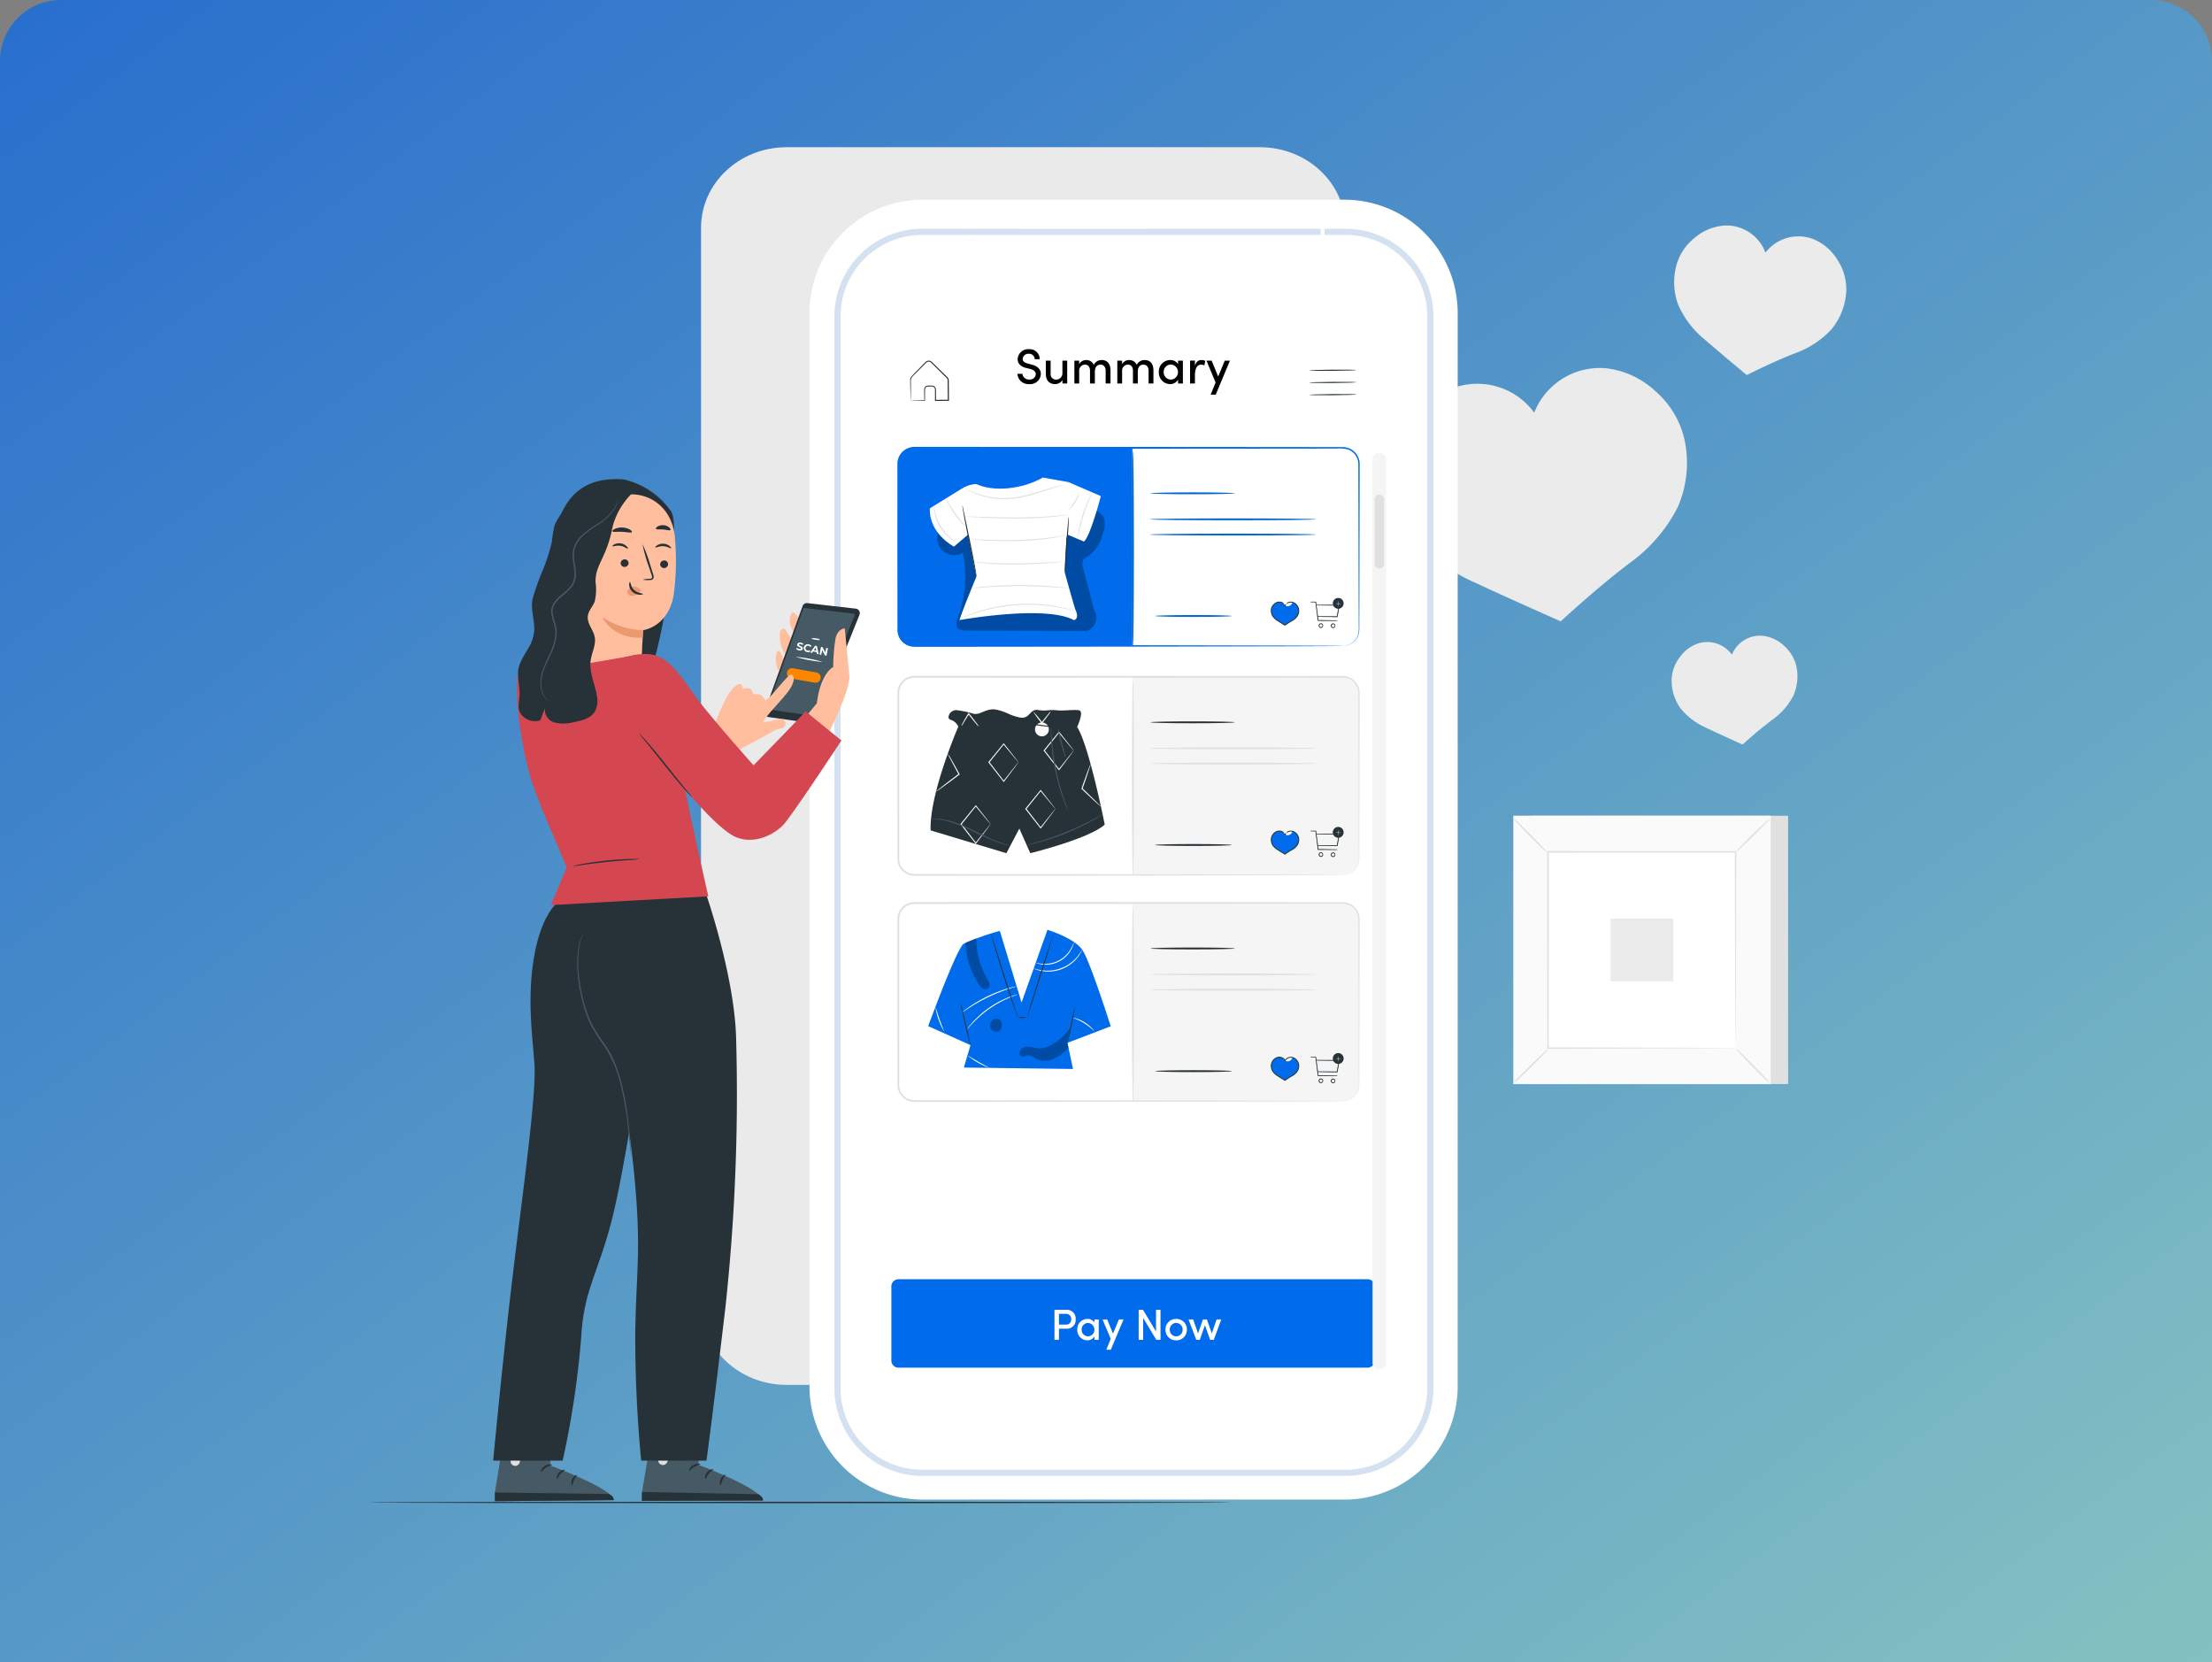 <svg xmlns="http://www.w3.org/2000/svg" xmlns:xlink="http://www.w3.org/1999/xlink" width="362" height="272" viewBox="0 0 362 272">
  <rect x="0" y="0" width="362" height="272" fill="#808080" stroke="none"/>
  <defs>
    <linearGradient id="linear-gradient" x2="1" y2="1" gradientUnits="objectBoundingBox">
      <stop offset="0" stop-color="#286ecd"/>
      <stop offset="1" stop-color="#84c2c1"/>
    </linearGradient>
    <clipPath id="clip-path">
      <rect id="Rectangle_27838" data-name="Rectangle 27838" width="241.908" height="221.861" fill="none"/>
    </clipPath>
    <clipPath id="clip-path-4">
      <rect id="Rectangle_27832" data-name="Rectangle 27832" width="27.451" height="22.334" fill="none"/>
    </clipPath>
    <clipPath id="clip-path-5">
      <rect id="Rectangle_27833" data-name="Rectangle 27833" width="3.967" height="8.316" fill="none"/>
    </clipPath>
    <clipPath id="clip-path-6">
      <rect id="Rectangle_27834" data-name="Rectangle 27834" width="1.944" height="2.14" fill="none"/>
    </clipPath>
    <clipPath id="clip-path-7">
      <rect id="Rectangle_27835" data-name="Rectangle 27835" width="8.25" height="5.299" fill="none"/>
    </clipPath>
  </defs>
  <g id="Group_48284" data-name="Group 48284" transform="translate(0.324)">
    <path id="Rectangle_27379" data-name="Rectangle 27379" d="M10,0H352a10,10,0,0,1,10,10V272a0,0,0,0,1,0,0H0a0,0,0,0,1,0,0V10A10,10,0,0,1,10,0Z" transform="translate(-0.324)" fill="url(#linear-gradient)"/>
    <g id="Group_47753" data-name="Group 47753" transform="translate(59.929 24.088)">
      <g id="Group_47771" data-name="Group 47771" clip-path="url(#clip-path)">
        <g id="Group_47754" data-name="Group 47754">
          <g id="Group_47753-2" data-name="Group 47753" clip-path="url(#clip-path)">
            <path id="Path_44597" data-name="Path 44597" d="M328.2,71.862a14.874,14.874,0,0,0-4.649-7.631,14.29,14.29,0,0,0-7.893-3.774,11.536,11.536,0,0,0-12,7.242A11.524,11.524,0,0,0,290.7,63.557a14.293,14.293,0,0,0-6.925,5.346,14.872,14.872,0,0,0-2.944,8.437,18.1,18.1,0,0,0,3.413,10.837,25.614,25.614,0,0,0,9.646,7.29c6.1,2.846,14.107,6.37,14.107,6.37s5.874-5.449,11.242-9.51a25.606,25.606,0,0,0,7.9-9.151A18.1,18.1,0,0,0,328.2,71.862" transform="translate(-112.834 -24.264)" fill="#ebebeb"/>
            <path id="Path_44598" data-name="Path 44598" d="M385.446,32.174a8.765,8.765,0,0,0-1.4-5.073,8.421,8.421,0,0,0-3.861-3.412,6.8,6.8,0,0,0-7.968,2.164,6.788,6.788,0,0,0-6.672-4.438,8.418,8.418,0,0,0-4.786,1.909,8.758,8.758,0,0,0-3.029,4.3,10.658,10.658,0,0,0,.183,6.689A15.086,15.086,0,0,0,362.2,40c3,2.6,6.962,5.885,6.962,5.885s4.207-2.138,7.9-3.573a15.074,15.074,0,0,0,5.953-3.908,10.663,10.663,0,0,0,2.429-6.236" transform="translate(-143.55 -8.602)" fill="#ebebeb"/>
            <path id="Path_44599" data-name="Path 44599" d="M377,138.585a6.407,6.407,0,0,0-1.974-3.3,6.152,6.152,0,0,0-3.383-1.65,4.963,4.963,0,0,0-5.19,3.075,4.959,4.959,0,0,0-5.562-1.826,6.147,6.147,0,0,0-3,2.277,6.4,6.4,0,0,0-1.3,3.62,7.788,7.788,0,0,0,1.432,4.674,11.024,11.024,0,0,0,4.126,3.169c2.615,1.245,6.049,2.789,6.049,2.789s2.546-2.325,4.869-4.054a11.024,11.024,0,0,0,3.431-3.911,7.788,7.788,0,0,0,.5-4.864" transform="translate(-143.277 -53.68)" fill="#ebebeb"/>
            <rect id="Rectangle_27827" data-name="Rectangle 27827" width="42.114" height="43.9" transform="translate(190.261 109.386)" fill="#e0e0e0"/>
            <rect id="Rectangle_27828" data-name="Rectangle 27828" width="42.114" height="43.9" transform="translate(187.409 109.386)" fill="#fafafa"/>
            <path id="Path_44600" data-name="Path 44600" d="M355.4,226.759h-42.14V182.833H355.4Zm-42.114-.026h42.087V182.859H313.285Z" transform="translate(-125.863 -73.46)" fill="#e0e0e0"/>
            <rect id="Rectangle_27829" data-name="Rectangle 27829" width="30.791" height="32.097" transform="translate(193.071 115.288)" fill="#fff"/>
            <path id="Path_44601" data-name="Path 44601" d="M318.97,246.731a5.059,5.059,0,0,1-.76.884c-.492.519-1.183,1.221-1.957,1.984s-1.487,1.443-2.012,1.925a4.9,4.9,0,0,1-.89.741,4.887,4.887,0,0,1,.755-.879c.492-.519,1.185-1.223,1.962-1.988s1.49-1.447,2.015-1.929a4.807,4.807,0,0,1,.886-.738" transform="translate(-125.9 -99.132)" fill="#e0e0e0"/>
            <path id="Path_44602" data-name="Path 44602" d="M374.216,246.6a5.058,5.058,0,0,1,.884.76c.519.492,1.221,1.183,1.984,1.957s1.443,1.487,1.926,2.012a4.942,4.942,0,0,1,.741.89,4.853,4.853,0,0,1-.88-.756c-.519-.492-1.223-1.184-1.988-1.962s-1.446-1.491-1.929-2.015a4.83,4.83,0,0,1-.738-.886" transform="translate(-150.354 -99.08)" fill="#e0e0e0"/>
            <path id="Path_44603" data-name="Path 44603" d="M374.075,189.146a5.063,5.063,0,0,1,.76-.884c.492-.519,1.183-1.221,1.957-1.984s1.487-1.443,2.012-1.926a4.912,4.912,0,0,1,.89-.741,4.89,4.89,0,0,1-.756.879c-.492.519-1.184,1.223-1.962,1.988s-1.49,1.446-2.015,1.929a4.8,4.8,0,0,1-.886.738" transform="translate(-150.298 -73.772)" fill="#e0e0e0"/>
            <path id="Path_44604" data-name="Path 44604" d="M318.886,189.22a5.026,5.026,0,0,1-.884-.76c-.519-.492-1.221-1.183-1.984-1.957s-1.443-1.487-1.925-2.012a4.878,4.878,0,0,1-.741-.89,4.888,4.888,0,0,1,.879.756c.519.492,1.223,1.184,1.988,1.962s1.446,1.491,1.929,2.015a4.8,4.8,0,0,1,.738.886" transform="translate(-125.9 -73.768)" fill="#e0e0e0"/>
            <path id="Path_44605" data-name="Path 44605" d="M353.36,224.726a1.518,1.518,0,0,1-.007-.156c0-.109,0-.257-.007-.447,0-.4-.008-.982-.014-1.733-.007-1.521-.017-3.733-.031-6.541-.014-5.621-.035-13.63-.06-23.219l.119.118-30.7.018h0l.136-.136c-.007,11.781-.014,22.8-.019,32.1l-.117-.117,22.234.059,6.245.03,1.652.014.426.007a1.388,1.388,0,0,1,.149.007.869.869,0,0,1-.136.007l-.414.007-1.63.014-6.218.03-22.309.06h-.117v-.117c-.005-9.3-.012-20.316-.019-32.1v-.136h.139l30.7.017h.119v.119c-.025,9.62-.046,17.655-.06,23.3-.014,2.8-.024,5-.031,6.515-.006.742-.011,1.313-.014,1.71,0,.185,0,.328-.007.435a.954.954,0,0,1-.007.142" transform="translate(-129.583 -77.341)" fill="#e0e0e0"/>
            <rect id="Rectangle_27830" data-name="Rectangle 27830" width="10.275" height="10.274" transform="translate(203.328 126.199)" fill="#ebebeb"/>
            <path id="Path_44606" data-name="Path 44606" d="M182.531,202.506H105.051c-7.728,0-13.992-5.9-13.992-13.174V13.175C91.059,5.9,97.323,0,105.051,0h77.481c7.728,0,13.992,5.9,13.992,13.175V189.332c0,7.276-6.264,13.174-13.992,13.174" transform="translate(-36.586)" fill="#eaeaeb"/>
            <path id="Path_44607" data-name="Path 44607" d="M226.805,64.9V32.885a18.527,18.527,0,0,0-18.526-18.528H139.254a18.529,18.529,0,0,0-18.528,18.528V208.513a18.528,18.528,0,0,0,18.527,18.528h69.023a18.527,18.527,0,0,0,18.53-18.525V64.9Z" transform="translate(-48.506 -5.768)" fill="#fff"/>
            <path id="Path_44608" data-name="Path 44608" d="M211.577,23.147h-3.47c.006,0-57.543.016-57.608,0h-8.27a13.838,13.838,0,0,0-13.837,13.837v175.37A13.838,13.838,0,0,0,142.23,226.19h69.347a13.837,13.837,0,0,0,13.837-13.837V36.984a13.837,13.837,0,0,0-13.837-13.837" transform="translate(-51.587 -9.3)" fill="none" stroke="#d3e1f0" stroke-width="1"/>
            <path id="Path_44609" data-name="Path 44609" d="M148.361,64.905a1.147,1.147,0,0,1,.163-.012l.452-.017,1.664-.043-.053.053c-.006-.37-.013-.774-.021-1.208,0-.225-.02-.434,0-.7a.65.65,0,0,1,.567-.521c.27-.005.5-.018.8,0a.656.656,0,0,1,.555.653c.007.564.014,1.152.021,1.762l-.088-.087,2.1-.022-.091.092c-.008-.846-.016-1.722-.023-2.619,0-.224,0-.446-.006-.667a.668.668,0,0,0-.292-.489l-.919-.906-.886-.875-.43-.424c-.149-.144-.263-.288-.43-.322a.557.557,0,0,0-.474.09c-.125.106-.262.26-.39.383l-.754.76c-.474.492-.971.944-1.328,1.366a1.482,1.482,0,0,0-.105.779q0,.389,0,.74-.006.677-.01,1.192c0,.3-.007.552-.01.764a2.33,2.33,0,0,1-.012.276,1.755,1.755,0,0,1-.016-.251c-.007-.208-.014-.455-.023-.75q-.013-.521-.03-1.2-.007-.357-.015-.756c0-.135,0-.273-.007-.414a.874.874,0,0,1,.117-.444c.391-.48.852-.9,1.331-1.408l.748-.767c.135-.133.244-.263.407-.4a.725.725,0,0,1,.618-.122,1.147,1.147,0,0,1,.51.363l.431.422.89.872.921.9a.852.852,0,0,1,.348.616q0,.334.006.671c.007.9.014,1.773.02,2.619v.092h-.092l-2.1.013h-.087v-.087c0-.61-.006-1.2-.008-1.762a.5.5,0,0,0-.417-.5c-.238-.013-.526,0-.76,0a.507.507,0,0,0-.446.4c-.02.208,0,.456-.01.67q0,.651,0,1.208v.054h-.053l-1.7-.016-.44-.009a.681.681,0,0,1-.144-.01" transform="translate(-59.573 -23.449)" fill="#263238"/>
            <path id="Path_44610" data-name="Path 44610" d="M221.063,324.086h-76.77a1.165,1.165,0,0,1-1.165-1.165v-12.14a1.165,1.165,0,0,1,1.165-1.165h76.77a1.165,1.165,0,0,1,1.165,1.165v12.14a1.165,1.165,0,0,1-1.165,1.165" transform="translate(-57.507 -124.399)" fill="#006ceb"/>
          </g>
        </g>
        <path id="Path_44784" data-name="Path 44784" d="M.465-3.445V1.472H1.2V-.348H2.435a1.423,1.423,0,0,0,1.5-1.541,1.437,1.437,0,0,0-1.5-1.556ZM1.2-1.019V-2.774H2.42a.792.792,0,0,1,.778.885.79.79,0,0,1-.806.871Zm5.809-.343a1.3,1.3,0,0,0-1.156-.585A1.665,1.665,0,0,0,4.2-.2a1.671,1.671,0,0,0,1.62,1.755A1.35,1.35,0,0,0,7.009.908v.564h.7V-1.861h-.7ZM5.946.9A1.064,1.064,0,0,1,4.911-.2,1.06,1.06,0,0,1,5.931-1.29,1.092,1.092,0,0,1,7-.2,1.082,1.082,0,0,1,5.946.9Zm4.1-.442L9.093-1.861H8.336L9.671,1.322,8.95,3.092h.742l2.069-4.952h-.756Zm7.036-.35L14.958-3.445h-.714V1.472h.735V-2.111l2.148,3.582h.692V-3.445h-.735Zm3.3,1.449A1.714,1.714,0,0,0,22.137-.2a1.708,1.708,0,0,0-1.755-1.748A1.7,1.7,0,0,0,18.634-.2,1.708,1.708,0,0,0,20.382,1.557Zm0-.657A1.054,1.054,0,0,1,19.333-.2,1.052,1.052,0,0,1,20.382-1.29,1.058,1.058,0,0,1,21.438-.2,1.06,1.06,0,0,1,20.382.9Zm5.83-.485-.8-2.276h-.657L23.964.416l-.8-2.276h-.756l1.263,3.333h.578l.835-2.391.863,2.391h.592l1.22-3.333H27Z" transform="translate(111.849 193.661)" fill="#fff"/>
        <g id="Group_47768" data-name="Group 47768">
          <g id="Group_47767" data-name="Group 47767" clip-path="url(#clip-path)">
            <path id="Path_44611" data-name="Path 44611" d="M275.928,233.546h-.095a1.074,1.074,0,0,1-1.074-1.074V84.648a1.074,1.074,0,0,1,1.074-1.074h.095A1.074,1.074,0,0,1,277,84.648V232.471a1.074,1.074,0,0,1-1.074,1.074" transform="translate(-110.394 -33.579)" fill="#f5f5f5"/>
            <path id="Path_44612" data-name="Path 44612" d="M276.152,107.122h-.065a.733.733,0,0,1-.733-.733V95.765a.733.733,0,0,1,.733-.733h.065a.733.733,0,0,1,.733.733v10.624a.733.733,0,0,1-.733.733" transform="translate(-110.634 -38.183)" fill="#e0e0e0"/>
            <path id="Path_44613" data-name="Path 44613" d="M217.765,114.652h-70.1A2.65,2.65,0,0,1,145.014,112V84.891a2.65,2.65,0,0,1,2.651-2.651h70.1a2.651,2.651,0,0,1,2.651,2.651V112a2.651,2.651,0,0,1-2.651,2.651" transform="translate(-58.265 -33.043)" fill="#fff"/>
            <path id="Path_44614" data-name="Path 44614" d="M183.334,114.69H147.4a2.388,2.388,0,0,1-2.389-2.388V84.724a2.389,2.389,0,0,1,2.389-2.389h35.932Z" transform="translate(-58.264 -33.081)" fill="#006ceb"/>
            <g id="Group_47757" data-name="Group 47757" transform="translate(93.141 56.801)" opacity="0.3">
              <g id="Group_47756" data-name="Group 47756">
                <g id="Group_47755" data-name="Group 47755" clip-path="url(#clip-path-4)">
                  <path id="Path_44615" data-name="Path 44615" d="M180.641,104.891a6.361,6.361,0,0,0,2.149-3.546,3.4,3.4,0,0,0,.13-2.667,3.25,3.25,0,0,0-1.628-1.228,41.711,41.711,0,0,0-7.28-2.5l-18.231,6.5a2.75,2.75,0,0,0,4.1,3.04,19.758,19.758,0,0,1-.838,10.724,1.766,1.766,0,0,0-.116,1.452c.287.505.977.568,1.559.569l18.278.053a2.285,2.285,0,0,0,2.6-3.422q-.9-3.411-1.793-6.823a1.859,1.859,0,0,1-.032-1.25c.2-.437.7-.636,1.1-.9" transform="translate(-155.698 -94.951)"/>
                </g>
              </g>
            </g>
            <path id="Path_44616" data-name="Path 44616" d="M180.729,111.971c-.127-.269-1.744-6.092-1.744-6.092l.3-6.2.294-8.593-4.178-.744c-3.028,1.757-7.807,2.492-10.876,1.064a4.728,4.728,0,0,0-2.478.826c-.315.288.192,2.792.65,5.259.482,2.6,1.833,9.05,1.833,9.05s-2.292,5.536-2.782,7.128c0,0,14.025-2.543,18.722,0,0,0,.994-.14.259-1.7" transform="translate(-64.988 -36.298)" fill="#fff"/>
            <path id="Path_44617" data-name="Path 44617" d="M153.648,96.608l5.23-3.225,1.406,7.2-2.695,2.289s-4.086-2.115-3.942-6.26" transform="translate(-61.732 -37.52)" fill="#fff"/>
            <path id="Path_44618" data-name="Path 44618" d="M190.984,91.585l5.316,2.3s-1.746,6.666-2.767,7.431l-2.7-1.137-.663,2.09-.038-8.364Z" transform="translate(-76.394 -36.798)" fill="#fff"/>
            <path id="Path_44619" data-name="Path 44619" d="M158.552,104.043a.917.917,0,0,1-.267-.125,5.77,5.77,0,0,1-.671-.439,7.43,7.43,0,0,1-1.805-1.932,7.125,7.125,0,0,1-.648-1.312,6.07,6.07,0,0,1-.291-1.159,4.546,4.546,0,0,1-.056-.8.912.912,0,0,1,.026-.294c.035,0,.032.418.158,1.073a6.9,6.9,0,0,0,.322,1.121,7.724,7.724,0,0,0,.645,1.273,8.392,8.392,0,0,0,1.73,1.929c.517.422.875.639.858.666" transform="translate(-62.201 -39.367)" fill="#e0e0e0"/>
            <path id="Path_44620" data-name="Path 44620" d="M161.371,100.662c-.007.011-.077-.025-.2-.1a3.758,3.758,0,0,1-.459-.4,12.531,12.531,0,0,1-1.248-1.56,16.169,16.169,0,0,1-1.037-1.706,2.3,2.3,0,0,1-.3-.772c.025-.009.153.275.417.709s.636,1.027,1.074,1.664.864,1.194,1.193,1.577c.166.19.308.335.408.434s.164.146.157.157" transform="translate(-63.53 -38.62)" fill="#e0e0e0"/>
            <path id="Path_44621" data-name="Path 44621" d="M179.585,92.4a5.336,5.336,0,0,1-.641.167c-.414.1-1.009.263-1.738.485l-2.558.8a20.732,20.732,0,0,1-3.207.745,12.841,12.841,0,0,1-5.918-.585,11.58,11.58,0,0,1-1.664-.72c-.191-.1-.331-.187-.428-.243a.593.593,0,0,1-.142-.1,5.943,5.943,0,0,1,.6.276,13.835,13.835,0,0,0,1.673.661,13.278,13.278,0,0,0,5.852.526,21.772,21.772,0,0,0,3.183-.726c.967-.282,1.834-.557,2.57-.762s1.338-.349,1.759-.43c.209-.043.374-.065.485-.083a.64.64,0,0,1,.172-.015" transform="translate(-65.608 -37.122)" fill="#e0e0e0"/>
            <path id="Path_44622" data-name="Path 44622" d="M180.079,100.506a.65.65,0,0,1-.169.04l-.489.08c-.425.068-1.043.145-1.808.225-1.531.16-3.656.284-6,.288s-4.471-.087-6.007-.165l-1.817-.106-.494-.039a.618.618,0,0,1-.172-.026.591.591,0,0,1,.173-.011l.5,0,1.819.048c1.536.044,3.657.112,6,.11s4.461-.108,5.991-.234c.765-.063,1.384-.12,1.811-.166l.493-.045a.61.61,0,0,1,.173,0" transform="translate(-65.54 -40.38)" fill="#e0e0e0"/>
            <path id="Path_44623" data-name="Path 44623" d="M180.33,105.948a4.176,4.176,0,0,1-.6.193c-.2.061-.438.115-.721.176s-.605.132-.966.187a40.521,40.521,0,0,1-5.666.495c-2.222.063-4.234-.015-5.687-.115-.726-.053-1.312-.116-1.716-.168a4.088,4.088,0,0,1-.623-.112,4.131,4.131,0,0,1,.631.041c.4.03.991.073,1.716.109,1.451.068,3.458.124,5.674.062a47.894,47.894,0,0,0,5.651-.439c.36-.047.683-.1.966-.16s.528-.095.725-.145a4.176,4.176,0,0,1,.62-.123" transform="translate(-66.033 -42.568)" fill="#e0e0e0"/>
            <path id="Path_44624" data-name="Path 44624" d="M180.354,113.335a3.3,3.3,0,0,1-.578.087c-.373.042-.914.093-1.583.147-1.339.105-3.192.209-5.242.237s-3.908-.05-5.247-.17c-.669-.065-1.209-.126-1.58-.191a3.474,3.474,0,0,1-.574-.108,3.54,3.54,0,0,1,.583.037c.372.043.913.084,1.581.132,1.337.087,3.188.145,5.234.117s3.9-.111,5.236-.182l1.586-.089a3.756,3.756,0,0,1,.584-.015" transform="translate(-66.516 -45.534)" fill="#e0e0e0"/>
            <path id="Path_44625" data-name="Path 44625" d="M180.973,120.275a4.21,4.21,0,0,1-.632-.026l-1.717-.12c-1.45-.1-3.456-.194-5.672-.194s-4.223.1-5.673.194l-1.717.12a4.108,4.108,0,0,1-.632.026,4.179,4.179,0,0,1,.625-.1c.4-.053.989-.114,1.714-.179,1.449-.128,3.459-.249,5.682-.248s4.232.118,5.682.248c.725.064,1.311.126,1.714.178a4.214,4.214,0,0,1,.625.1" transform="translate(-66.267 -48.114)" fill="#e0e0e0"/>
            <path id="Path_44626" data-name="Path 44626" d="M193.383,94.661a6.672,6.672,0,0,1-1.744,2.8c-.041-.035.413-.617.891-1.39s.8-1.435.852-1.414" transform="translate(-76.997 -38.033)" fill="#e0e0e0"/>
            <path id="Path_44627" data-name="Path 44627" d="M162.563,97.981a2.322,2.322,0,0,1,.114.453c.069.329.158.745.263,1.242l.86,4.1c.331,1.6.619,3.057.808,4.113.095.528.164.957.206,1.254a2.288,2.288,0,0,1,.043.465,2.266,2.266,0,0,1-.114-.453c-.07-.329-.158-.745-.263-1.242l-.86-4.1c-.331-1.6-.619-3.056-.808-4.113-.094-.528-.163-.957-.205-1.254a2.234,2.234,0,0,1-.043-.465" transform="translate(-65.314 -39.367)" fill="#263238"/>
            <path id="Path_44628" data-name="Path 44628" d="M191.2,101.166a1.438,1.438,0,0,1,.01.359c-.005.23-.019.562-.04.973-.042.821-.112,1.954-.2,3.2s-.18,2.383-.255,3.2c-.037.41-.071.741-.1.97a1.441,1.441,0,0,1-.06.354,1.254,1.254,0,0,1-.011-.358c.005-.23.019-.562.04-.973.041-.821.112-1.955.2-3.207s.18-2.384.255-3.2c.038-.409.071-.741.1-.969a1.285,1.285,0,0,1,.062-.353" transform="translate(-76.556 -40.647)" fill="#263238"/>
            <path id="Path_44629" data-name="Path 44629" d="M196.461,94.54a9.566,9.566,0,0,1-.434,1.058c-.276.648-.633,1.554-.96,2.576s-.559,1.969-.71,2.657a9.566,9.566,0,0,1-.258,1.113.977.977,0,0,1,.012-.309c.019-.2.059-.481.118-.83a20.571,20.571,0,0,1,1.679-5.261c.153-.319.285-.574.384-.745a1.007,1.007,0,0,1,.169-.259" transform="translate(-77.983 -37.985)" fill="#e0e0e0"/>
            <path id="Path_44630" data-name="Path 44630" d="M180.775,126.048a.816.816,0,0,1-.194-.034l-.547-.131c-.236-.062-.526-.133-.866-.2s-.723-.162-1.154-.226-.9-.154-1.409-.21c-.507-.074-1.053-.109-1.627-.158a28.02,28.02,0,0,0-7.453.5c-.562.124-1.1.232-1.592.373-.5.123-.953.264-1.369.4s-.787.264-1.114.377-.606.22-.832.312l-.525.2a.769.769,0,0,1-.188.059.8.8,0,0,1,.173-.093l.512-.235c.222-.1.5-.223.823-.343s.692-.275,1.11-.4.871-.29,1.37-.419c.494-.148,1.032-.262,1.6-.392a26.714,26.714,0,0,1,7.5-.5c.577.053,1.126.1,1.635.176.511.062.983.15,1.413.233s.815.175,1.153.254.628.158.861.23l.538.165a.789.789,0,0,1,.184.069" transform="translate(-65.052 -50.164)" fill="#e0e0e0"/>
            <path id="Path_44631" data-name="Path 44631" d="M209.113,115.215c-.086,0-.156-7.208-.156-16.1s.069-16.1.156-16.1.156,7.207.156,16.1-.069,16.1-.156,16.1" transform="translate(-83.956 -33.355)" fill="#0569cc"/>
            <path id="Path_44632" data-name="Path 44632" d="M217.661,114.547c0-.013.187,0,.538-.071a2.649,2.649,0,0,0,1.943-1.766,4.133,4.133,0,0,0,.124-1.4c0-1.03-.009-2.215-.014-3.549-.012-5.349-.029-13.073-.05-22.618a4.342,4.342,0,0,0-.053-.875,2.567,2.567,0,0,0-.322-.806,2.525,2.525,0,0,0-1.358-1.083,6.175,6.175,0,0,0-1.842-.131l-1.935,0-8.124.009-17.925.014-41.075.013a2.5,2.5,0,0,0-2.137,1.2,2.451,2.451,0,0,0-.359,1.209l0,1.347q0,2.7,0,5.36,0,5.323,0,10.481t0,10.109a2.49,2.49,0,0,0,2.154,2.374c.372.047.8.019,1.195.027l4.793,0,33.547.034,22.617.05,6.148.029,1.6.015c.361.005.545.016.545.016s-.184.011-.545.016l-1.6.016-6.148.029-22.617.05-33.547.034-4.793,0a12.157,12.157,0,0,1-1.234-.029,2.786,2.786,0,0,1-2.411-2.652q0-4.96-.01-10.121t0-10.481q0-2.661,0-5.36l0-1.357a2.759,2.759,0,0,1,.4-1.36,2.815,2.815,0,0,1,2.4-1.354l41.075.012,17.925.014,8.124.009,1.935,0h.952a2.982,2.982,0,0,1,.963.147,2.748,2.748,0,0,1,1.478,1.184,2.8,2.8,0,0,1,.348.878,4.557,4.557,0,0,1,.055.919c-.021,9.545-.038,17.269-.049,22.618-.005,1.334-.01,2.52-.014,3.549a4.2,4.2,0,0,1-.142,1.42,2.728,2.728,0,0,1-.616,1.012,2.669,2.669,0,0,1-1.4.761,2.138,2.138,0,0,1-.544.04" transform="translate(-58.16 -32.938)" fill="#006ceb"/>
            <path id="Path_44633" data-name="Path 44633" d="M227.816,94.556c0,.086-3.091.156-6.9.156s-6.9-.069-6.9-.156,3.09-.156,6.9-.156,6.9.069,6.9.156" transform="translate(-85.986 -37.929)" fill="#0569cc"/>
            <path id="Path_44634" data-name="Path 44634" d="M241.028,101.669c0,.086-6.1.156-13.628.156s-13.629-.069-13.629-.156,6.1-.156,13.629-.156,13.628.069,13.628.156" transform="translate(-85.89 -40.787)" fill="#0569cc"/>
            <path id="Path_44635" data-name="Path 44635" d="M241.028,105.842c0,.086-6.1.156-13.628.156s-13.629-.069-13.629-.156,6.1-.156,13.629-.156,13.628.069,13.628.156" transform="translate(-85.89 -42.463)" fill="#0569cc"/>
            <path id="Path_44636" data-name="Path 44636" d="M251.542,125.656a1.394,1.394,0,0,0-.336-.765,1.335,1.335,0,0,0-.684-.447.8.8,0,0,1-1.513.165,1.094,1.094,0,0,0-.838-.188,1.336,1.336,0,0,0-.708.409,1.389,1.389,0,0,0-.377.745,1.691,1.691,0,0,0,.181,1.047,2.39,2.39,0,0,0,.8.8c.53.34,1.228.766,1.228.766s.612-.431,1.16-.741a2.4,2.4,0,0,0,.846-.75,1.693,1.693,0,0,0,.239-1.035" transform="translate(-99.268 -49.983)" fill="#006ceb"/>
            <path id="Path_44637" data-name="Path 44637" d="M249.249,128.221l-.042-.026c-.007,0-.7-.43-1.228-.766a2.444,2.444,0,0,1-.828-.821,1.765,1.765,0,0,1-.191-1.094,1.483,1.483,0,0,1,.4-.786,1.415,1.415,0,0,1,.748-.431,1.176,1.176,0,0,1,.9.2.292.292,0,0,0,.583-.026,1.171,1.171,0,0,1,.906-.152,1.418,1.418,0,0,1,.724.472,1.47,1.47,0,0,1,.353.807,1.765,1.765,0,0,1-.251,1.082,2.471,2.471,0,0,1-.872.775c-.538.3-1.148.733-1.154.737Zm-.934-3.794a.963.963,0,0,0-.181.017,1.268,1.268,0,0,0-.668.387,1.328,1.328,0,0,0-.358.7,1.611,1.611,0,0,0,.172,1,2.322,2.322,0,0,0,.779.769c.449.288,1.026.642,1.184.739.146-.1.662-.454,1.126-.717a2.308,2.308,0,0,0,.82-.725,1.6,1.6,0,0,0,.227-.988,1.321,1.321,0,0,0-.318-.723,1.267,1.267,0,0,0-.645-.423,1.018,1.018,0,0,0-.788.132,1,1,0,0,0-.331.354l-.066.117-.065-.118a1.016,1.016,0,0,0-.29-.332,1.028,1.028,0,0,0-.6-.193" transform="translate(-99.218 -49.933)" fill="#263238"/>
            <path id="Path_44638" data-name="Path 44638" d="M262.181,127.435a.372.372,0,0,1-.062,0l-.177,0h-.656l-2.2-.014h-.018l0-.018-.047-.365c-.136-1.07-.257-2.024-.336-2.648l.013.012-.586-.012-.156,0a.347.347,0,0,1-.054,0,.287.287,0,0,1,.054,0l.156,0h.6v.011c.083.623.209,1.577.352,2.646.016.125.032.249.047.366l-.02-.019,2.2.028.656.013.177.005a.379.379,0,0,1,.062,0" transform="translate(-103.619 -49.974)" fill="#263238"/>
            <path id="Path_44639" data-name="Path 44639" d="M261.256,127.455l-2.221-.015a.046.046,0,0,1-.044-.039l-.05-.383-.33-2.6-.692-.016c-.063,0-.1,0-.1-.05s.039-.047.1-.048l.743,0a.059.059,0,0,1,.056.038l0,.011.361,2.728c.011.077.02.154.03.228l2.979.045c.072,0,.1,0,.1.05s-.035.047-.105.048l-.178,0Z" transform="translate(-103.589 -49.944)" fill="#263238"/>
            <path id="Path_44640" data-name="Path 44640" d="M259.579,127.1l.016,0h.886l2.285.014-.02.016c.071-.384.148-.8.229-1.229.041-.221.082-.438.12-.645l.02.025-2.693-.033-.8-.014-.215-.006-.056,0-.019,0a.054.054,0,0,1,.019,0l.056,0h1.012l2.693.019h.025l0,.024c-.038.207-.079.424-.12.645-.081.43-.159.845-.23,1.228l0,.017h-.017l-2.285-.029-.663-.013-.177,0-.045,0-.016,0" transform="translate(-104.197 -50.309)" fill="#263238"/>
            <path id="Path_44641" data-name="Path 44641" d="M262.752,127.163h-.017l-3.173-.049c-.015,0-.059,0-.059-.047a.043.043,0,0,1,.014-.032.061.061,0,0,1,.046-.015l.224,0h.663l2.231.014.325-1.744-3.684-.054c-.02,0-.062,0-.062-.047s.047-.046.063-.047l.272,0h.8l2.719.019a.047.047,0,0,1,.034.017.044.044,0,0,1,.009.037l-.125.669c-.051.279-.1.552-.152.814l-.081.431a.045.045,0,0,1-.044.037" transform="translate(-104.167 -50.279)" fill="#263238"/>
            <path id="Path_44642" data-name="Path 44642" d="M260.733,130.632s0-.028-.017-.074a.31.31,0,0,0-.112-.162.3.3,0,0,0-.277-.041.292.292,0,1,0,.273.51.315.315,0,0,0,.115-.16c.014-.046.014-.074.018-.074a.16.16,0,0,1,0,.078.31.31,0,0,1-.114.179.324.324,0,0,1-.309.048.328.328,0,0,1,.006-.618.324.324,0,0,1,.308.054.311.311,0,0,1,.109.181.157.157,0,0,1,0,.078" transform="translate(-104.502 -52.353)" fill="#263238"/>
            <path id="Path_44643" data-name="Path 44643" d="M260.388,130.972a.362.362,0,0,1-.126-.023.372.372,0,0,1,.008-.7.366.366,0,0,1,.351.063.356.356,0,0,1,.125.208.252.252,0,0,1,0,.086.258.258,0,0,1-.005.086.35.35,0,0,1-.13.206.367.367,0,0,1-.226.077m.008-.619a.248.248,0,0,0-.248.244.247.247,0,0,0,.158.233.25.25,0,0,0,.235-.03.257.257,0,0,0,.1-.136.467.467,0,0,0,.013-.052l0-.009,0-.01a.379.379,0,0,0-.011-.052.268.268,0,0,0-.1-.138.252.252,0,0,0-.15-.05" transform="translate(-104.471 -52.323)" fill="#263238"/>
            <path id="Path_44644" data-name="Path 44644" d="M264.064,130.664s0-.028-.017-.074a.31.31,0,0,0-.112-.162.293.293,0,0,0-.47.23.294.294,0,0,0,.465.239.31.31,0,0,0,.115-.16c.014-.046.015-.074.019-.074a.16.16,0,0,1,0,.078.31.31,0,0,1-.114.179.322.322,0,0,1-.309.048.327.327,0,0,1,.006-.617.324.324,0,0,1,.308.054.312.312,0,0,1,.109.181.157.157,0,0,1,0,.078" transform="translate(-105.84 -52.366)" fill="#263238"/>
            <path id="Path_44645" data-name="Path 44645" d="M263.719,131a.372.372,0,0,1-.118-.725.364.364,0,0,1,.351.063.356.356,0,0,1,.125.207.26.26,0,0,1,0,.087.247.247,0,0,1,0,.085.357.357,0,0,1-.129.206.368.368,0,0,1-.227.077m.008-.619a.248.248,0,0,0-.248.244.248.248,0,0,0,.394.2.267.267,0,0,0,.1-.137.429.429,0,0,0,.012-.051l0-.009v-.009a.465.465,0,0,0-.012-.052.26.26,0,0,0-.1-.138.247.247,0,0,0-.15-.05" transform="translate(-105.81 -52.336)" fill="#263238"/>
            <path id="Path_44646" data-name="Path 44646" d="M265.666,124.17a.884.884,0,1,1-.875-.892.884.884,0,0,1,.875.892" transform="translate(-106.031 -49.531)" fill="#263238"/>
            <path id="Path_44647" data-name="Path 44647" d="M265.408,124.968s0,.007.007.02H265.4a3.624,3.624,0,0,1-.006-.446,2.2,2.2,0,0,1,.038-.466,2.176,2.176,0,0,1,.013.467,3.661,3.661,0,0,1-.03.445H265.4c0-.014.005-.02.008-.02" transform="translate(-106.63 -49.852)" fill="#fff"/>
            <path id="Path_44648" data-name="Path 44648" d="M265.591,124.832a2.16,2.16,0,0,1-.465.013,2.137,2.137,0,0,1-.464-.038,4.257,4.257,0,0,1,.929.026" transform="translate(-106.338 -50.139)" fill="#fff"/>
            <path id="Path_44649" data-name="Path 44649" d="M227.842,128.111c0,.086-2.812.156-6.279.156s-6.279-.069-6.279-.156,2.811-.156,6.279-.156,6.279.069,6.279.156" transform="translate(-86.498 -51.411)" fill="#0569cc"/>
            <path id="Path_44650" data-name="Path 44650" d="M217.765,177.284h-70.1a2.65,2.65,0,0,1-2.651-2.651v-27.11a2.65,2.65,0,0,1,2.651-2.651h70.1a2.651,2.651,0,0,1,2.651,2.651v27.11a2.651,2.651,0,0,1-2.651,2.651" transform="translate(-58.265 -58.208)" fill="#f5f5f5"/>
            <path id="Path_44651" data-name="Path 44651" d="M183.334,177.322H147.4a2.389,2.389,0,0,1-2.389-2.389V147.356a2.389,2.389,0,0,1,2.389-2.389h35.932Z" transform="translate(-58.264 -58.246)" fill="#fff"/>
            <path id="Path_44652" data-name="Path 44652" d="M209.113,177.847c-.086,0-.156-7.208-.156-16.1s.069-16.1.156-16.1.156,7.207.156,16.1-.069,16.1-.156,16.1" transform="translate(-83.956 -58.519)" fill="#e0e0e0"/>
            <path id="Path_44653" data-name="Path 44653" d="M217.661,177.179c0-.013.187,0,.538-.071a2.649,2.649,0,0,0,1.943-1.766,4.133,4.133,0,0,0,.124-1.4c0-1.03-.009-2.215-.014-3.549-.012-5.349-.029-13.074-.05-22.618a4.342,4.342,0,0,0-.053-.875,2.567,2.567,0,0,0-.322-.806,2.525,2.525,0,0,0-1.358-1.083,6.175,6.175,0,0,0-1.842-.131l-1.935,0-8.124.009-17.925.014-41.075.013a2.5,2.5,0,0,0-2.137,1.2,2.451,2.451,0,0,0-.359,1.209l0,1.347q0,2.7,0,5.36,0,5.323,0,10.481t0,10.109a2.489,2.489,0,0,0,2.154,2.374c.372.047.8.019,1.195.027l4.793,0,33.547.033,22.617.05,6.148.029,1.6.015c.361.005.545.016.545.016s-.184.011-.545.016l-1.6.015-6.148.029-22.617.05-33.547.033-4.793,0a12.165,12.165,0,0,1-1.234-.029,2.786,2.786,0,0,1-2.411-2.652q0-4.96-.01-10.121t0-10.481q0-2.661,0-5.36l0-1.357a2.759,2.759,0,0,1,.4-1.36,2.814,2.814,0,0,1,2.4-1.354l41.075.012,17.925.014,8.124.009,1.935,0h.952a2.981,2.981,0,0,1,.963.147,2.748,2.748,0,0,1,1.478,1.184,2.8,2.8,0,0,1,.348.878,4.555,4.555,0,0,1,.055.919c-.021,9.545-.038,17.269-.049,22.618-.005,1.334-.01,2.52-.014,3.549a4.2,4.2,0,0,1-.142,1.42,2.728,2.728,0,0,1-.616,1.012,2.669,2.669,0,0,1-1.4.761,2.137,2.137,0,0,1-.544.04" transform="translate(-58.16 -58.103)" fill="#e0e0e0"/>
            <path id="Path_44654" data-name="Path 44654" d="M227.816,157.188c0,.086-3.091.156-6.9.156s-6.9-.069-6.9-.156,3.09-.156,6.9-.156,6.9.069,6.9.156" transform="translate(-85.986 -63.093)" fill="#263238"/>
            <path id="Path_44655" data-name="Path 44655" d="M241.028,164.3c0,.086-6.1.156-13.628.156s-13.629-.069-13.629-.156,6.1-.156,13.629-.156,13.628.069,13.628.156" transform="translate(-85.89 -65.951)" fill="#e0e0e0"/>
            <path id="Path_44656" data-name="Path 44656" d="M241.028,168.474c0,.086-6.1.156-13.628.156s-13.629-.069-13.629-.156,6.1-.156,13.629-.156,13.628.069,13.628.156" transform="translate(-85.89 -67.628)" fill="#e0e0e0"/>
            <path id="Path_44657" data-name="Path 44657" d="M251.542,188.288a1.394,1.394,0,0,0-.336-.765,1.335,1.335,0,0,0-.684-.447.8.8,0,0,1-1.513.165,1.094,1.094,0,0,0-.838-.188,1.336,1.336,0,0,0-.708.409,1.389,1.389,0,0,0-.377.745,1.691,1.691,0,0,0,.181,1.047,2.39,2.39,0,0,0,.8.8c.53.34,1.228.766,1.228.766s.612-.431,1.16-.741a2.4,2.4,0,0,0,.846-.75,1.693,1.693,0,0,0,.239-1.035" transform="translate(-99.268 -75.147)" fill="#006ceb"/>
            <path id="Path_44658" data-name="Path 44658" d="M249.249,190.852l-.042-.026c-.007,0-.7-.43-1.228-.766a2.434,2.434,0,0,1-.828-.821,1.765,1.765,0,0,1-.191-1.094,1.483,1.483,0,0,1,.4-.786,1.415,1.415,0,0,1,.748-.431,1.176,1.176,0,0,1,.9.2.292.292,0,0,0,.583-.026,1.174,1.174,0,0,1,.906-.152,1.4,1.4,0,0,1,.724.472,1.47,1.47,0,0,1,.353.807,1.765,1.765,0,0,1-.251,1.082,2.464,2.464,0,0,1-.872.774c-.538.3-1.148.733-1.154.738Zm-.934-3.794a.966.966,0,0,0-.181.017,1.268,1.268,0,0,0-.668.387,1.326,1.326,0,0,0-.358.7,1.611,1.611,0,0,0,.172,1,2.317,2.317,0,0,0,.779.769c.449.288,1.026.642,1.184.739.146-.1.662-.454,1.126-.717a2.307,2.307,0,0,0,.82-.725,1.6,1.6,0,0,0,.227-.988,1.321,1.321,0,0,0-.318-.723,1.262,1.262,0,0,0-.645-.423,1,1,0,0,0-1.119.486l-.066.117-.065-.118a1,1,0,0,0-.888-.524" transform="translate(-99.218 -75.097)" fill="#263238"/>
            <path id="Path_44659" data-name="Path 44659" d="M262.181,190.067a.41.41,0,0,1-.062,0l-.177,0h-.656l-2.2-.014h-.018l0-.018-.047-.365c-.136-1.07-.257-2.024-.336-2.648l.013.012-.586-.012-.156,0a.352.352,0,0,1-.054,0,.289.289,0,0,1,.054,0l.156,0h.6v.011c.083.623.209,1.577.352,2.646.016.125.032.249.047.365l-.02-.019,2.2.028.656.013.177.005a.347.347,0,0,1,.062,0" transform="translate(-103.619 -75.139)" fill="#263238"/>
            <path id="Path_44660" data-name="Path 44660" d="M261.256,190.087l-2.22-.014a.045.045,0,0,1-.044-.039l-.38-2.982-.692-.016c-.061,0-.1,0-.1-.049s.037-.047.1-.048l.744,0a.059.059,0,0,1,.056.038l0,.011.36,2.717c.011.081.021.161.031.239l2.978.045c.073,0,.105,0,.105.05s-.035.047-.105.048l-.178,0Z" transform="translate(-103.589 -75.108)" fill="#263238"/>
            <path id="Path_44661" data-name="Path 44661" d="M259.579,189.729l.016,0h.045l.177,0h.663l2.285.015-.02.016c.071-.384.148-.8.229-1.229.041-.221.082-.438.12-.645l.02.025-2.693-.033-.8-.014-.215-.006-.056,0c-.012,0-.019,0-.019,0h.019l.056,0h1.012l2.693.019h.025l0,.025c-.038.207-.079.424-.12.645l-.23,1.229,0,.017h-.017l-2.285-.03-.663-.012-.177,0-.045,0-.016,0" transform="translate(-104.197 -75.474)" fill="#263238"/>
            <path id="Path_44662" data-name="Path 44662" d="M262.752,189.795h-.017l-3.172-.049c-.049,0-.059-.026-.059-.047a.043.043,0,0,1,.014-.032.059.059,0,0,1,.045-.014l.225,0h.663l2.231.014.325-1.744-3.684-.054c-.02,0-.062,0-.062-.047s.047-.046.063-.047l.272,0,.8,0,2.719.019a.045.045,0,0,1,.034.017.043.043,0,0,1,.009.036l-.125.669c-.051.275-.1.543-.15.8l-.083.443a.045.045,0,0,1-.044.037" transform="translate(-104.167 -75.443)" fill="#263238"/>
            <path id="Path_44663" data-name="Path 44663" d="M260.733,193.264s0-.027-.017-.074a.31.31,0,0,0-.112-.162.3.3,0,0,0-.277-.041.292.292,0,1,0,.273.51.315.315,0,0,0,.115-.16c.014-.046.014-.074.018-.074a.16.16,0,0,1,0,.078.31.31,0,0,1-.114.179.324.324,0,0,1-.309.048.328.328,0,0,1,.006-.618.324.324,0,0,1,.308.054.312.312,0,0,1,.109.181.157.157,0,0,1,0,.078" transform="translate(-104.502 -77.518)" fill="#263238"/>
            <path id="Path_44664" data-name="Path 44664" d="M260.388,193.6a.362.362,0,0,1-.126-.023.372.372,0,0,1,.008-.7.366.366,0,0,1,.351.062.359.359,0,0,1,.125.208.253.253,0,0,1,0,.086.257.257,0,0,1-.005.086.348.348,0,0,1-.13.206.364.364,0,0,1-.226.078m.008-.619a.24.24,0,0,0-.084.015.246.246,0,0,0-.005.461.251.251,0,0,0,.235-.029.256.256,0,0,0,.1-.137.5.5,0,0,0,.013-.051l0-.01,0-.01a.4.4,0,0,0-.011-.051.269.269,0,0,0-.1-.138.255.255,0,0,0-.15-.05" transform="translate(-104.471 -77.488)" fill="#263238"/>
            <path id="Path_44665" data-name="Path 44665" d="M264.064,193.3s0-.028-.017-.074a.31.31,0,0,0-.112-.162.293.293,0,0,0-.47.23.294.294,0,0,0,.465.239.31.31,0,0,0,.115-.16c.014-.046.015-.074.019-.074a.16.16,0,0,1,0,.078.31.31,0,0,1-.114.179.324.324,0,0,1-.309.048.328.328,0,0,1,.006-.618.324.324,0,0,1,.308.054.312.312,0,0,1,.109.181.157.157,0,0,1,0,.078" transform="translate(-105.84 -77.531)" fill="#263238"/>
            <path id="Path_44666" data-name="Path 44666" d="M263.719,193.635a.358.358,0,0,1-.126-.023.372.372,0,0,1,.008-.7.364.364,0,0,1,.351.062.359.359,0,0,1,.125.208.256.256,0,0,1,0,.086.272.272,0,0,1,0,.086.355.355,0,0,1-.13.206.361.361,0,0,1-.226.078m.008-.619a.24.24,0,0,0-.084.015.252.252,0,0,0-.163.229.249.249,0,0,0,.394.2.269.269,0,0,0,.1-.137.434.434,0,0,0,.012-.052l0-.009v-.008a.435.435,0,0,0-.012-.052.263.263,0,0,0-.1-.139.254.254,0,0,0-.15-.05" transform="translate(-105.81 -77.5)" fill="#263238"/>
            <path id="Path_44667" data-name="Path 44667" d="M265.666,186.8a.884.884,0,1,1-.875-.892.884.884,0,0,1,.875.892" transform="translate(-106.031 -74.696)" fill="#263238"/>
            <path id="Path_44668" data-name="Path 44668" d="M265.408,187.6s0,.007.007.02H265.4a3.624,3.624,0,0,1-.006-.446,2.2,2.2,0,0,1,.038-.466,2.175,2.175,0,0,1,.013.467,3.66,3.66,0,0,1-.03.445H265.4c0-.014.005-.02.008-.02" transform="translate(-106.63 -75.017)" fill="#fff"/>
            <path id="Path_44669" data-name="Path 44669" d="M265.591,187.464a2.16,2.16,0,0,1-.465.013,2.136,2.136,0,0,1-.464-.038,4.255,4.255,0,0,1,.929.026" transform="translate(-106.338 -75.304)" fill="#fff"/>
            <path id="Path_44670" data-name="Path 44670" d="M227.842,190.743c0,.086-2.812.156-6.279.156s-6.279-.069-6.279-.156,2.811-.156,6.279-.156,6.279.069,6.279.156" transform="translate(-86.498 -76.575)" fill="#263238"/>
            <path id="Path_44671" data-name="Path 44671" d="M217.765,239.141h-70.1a2.65,2.65,0,0,1-2.651-2.651V209.38a2.65,2.65,0,0,1,2.651-2.651h70.1a2.651,2.651,0,0,1,2.651,2.651v27.11a2.651,2.651,0,0,1-2.651,2.651" transform="translate(-58.265 -83.061)" fill="#f5f5f5"/>
            <path id="Path_44672" data-name="Path 44672" d="M183.334,239.179H147.4a2.388,2.388,0,0,1-2.389-2.388V209.213a2.389,2.389,0,0,1,2.389-2.389h35.932Z" transform="translate(-58.264 -83.099)" fill="#fff"/>
            <path id="Path_44673" data-name="Path 44673" d="M209.113,239.7c-.086,0-.156-7.208-.156-16.1s.069-16.1.156-16.1.156,7.207.156,16.1-.069,16.1-.156,16.1" transform="translate(-83.956 -83.373)" fill="#e0e0e0"/>
            <path id="Path_44674" data-name="Path 44674" d="M217.661,239.036c0-.013.187,0,.538-.071a2.649,2.649,0,0,0,1.943-1.766,4.133,4.133,0,0,0,.124-1.4c0-1.03-.009-2.215-.014-3.549-.012-5.349-.029-13.073-.05-22.618a4.341,4.341,0,0,0-.053-.875,2.567,2.567,0,0,0-.322-.806,2.525,2.525,0,0,0-1.358-1.083,6.176,6.176,0,0,0-1.842-.131l-1.935,0-8.124.009-17.925.014-41.075.013a2.5,2.5,0,0,0-2.137,1.2,2.451,2.451,0,0,0-.359,1.209l0,1.347q0,2.7,0,5.36,0,5.323,0,10.481t0,10.109a2.489,2.489,0,0,0,2.154,2.374c.372.047.8.019,1.195.027l4.793,0,33.547.034,22.617.05,6.148.029,1.6.015c.361.005.545.016.545.016s-.184.011-.545.016l-1.6.016-6.148.029-22.617.05-33.547.033-4.793,0a12.165,12.165,0,0,1-1.234-.029,2.786,2.786,0,0,1-2.411-2.653q0-4.96-.01-10.121t0-10.481q0-2.661,0-5.36l0-1.357a2.761,2.761,0,0,1,.4-1.36,2.815,2.815,0,0,1,2.4-1.354l41.075.012,17.925.014,8.124.009,1.935,0,.952,0a2.965,2.965,0,0,1,.963.147,2.748,2.748,0,0,1,1.478,1.184,2.8,2.8,0,0,1,.348.878,4.557,4.557,0,0,1,.055.919c-.021,9.544-.038,17.269-.049,22.618-.005,1.334-.01,2.52-.014,3.549a4.2,4.2,0,0,1-.142,1.42,2.728,2.728,0,0,1-.616,1.012,2.669,2.669,0,0,1-1.4.761,2.136,2.136,0,0,1-.544.04" transform="translate(-58.16 -82.956)" fill="#e0e0e0"/>
            <path id="Path_44675" data-name="Path 44675" d="M227.816,219.045c0,.086-3.091.156-6.9.156s-6.9-.069-6.9-.156,3.09-.156,6.9-.156,6.9.069,6.9.156" transform="translate(-85.986 -87.947)" fill="#263238"/>
            <path id="Path_44676" data-name="Path 44676" d="M241.028,226.157c0,.086-6.1.156-13.628.156s-13.629-.069-13.629-.156,6.1-.156,13.629-.156,13.628.069,13.628.156" transform="translate(-85.89 -90.804)" fill="#e0e0e0"/>
            <path id="Path_44677" data-name="Path 44677" d="M241.028,230.33c0,.086-6.1.156-13.628.156s-13.629-.07-13.629-.156,6.1-.156,13.629-.156,13.628.069,13.628.156" transform="translate(-85.89 -92.481)" fill="#e0e0e0"/>
            <path id="Path_44678" data-name="Path 44678" d="M251.542,250.145a1.394,1.394,0,0,0-.336-.765,1.334,1.334,0,0,0-.684-.447.8.8,0,0,1-1.513.165,1.094,1.094,0,0,0-.838-.188,1.336,1.336,0,0,0-.708.409,1.389,1.389,0,0,0-.377.745,1.691,1.691,0,0,0,.181,1.047,2.39,2.39,0,0,0,.8.8c.53.34,1.228.766,1.228.766s.612-.431,1.16-.741a2.4,2.4,0,0,0,.846-.75,1.693,1.693,0,0,0,.239-1.035" transform="translate(-99.268 -100.001)" fill="#006ceb"/>
            <path id="Path_44679" data-name="Path 44679" d="M249.249,252.71l-.042-.026c-.007,0-.7-.43-1.228-.767a2.444,2.444,0,0,1-.828-.821,1.766,1.766,0,0,1-.191-1.094,1.482,1.482,0,0,1,.4-.785,1.415,1.415,0,0,1,.748-.431,1.175,1.175,0,0,1,.9.2,1.118,1.118,0,0,1,.269.275,1.156,1.156,0,0,1,.313-.3,1.183,1.183,0,0,1,.906-.152,1.424,1.424,0,0,1,.724.472,1.472,1.472,0,0,1,.353.807,1.764,1.764,0,0,1-.251,1.082,2.454,2.454,0,0,1-.872.774c-.538.3-1.148.733-1.154.738Zm-.934-3.794a.966.966,0,0,0-.181.017,1.264,1.264,0,0,0-.668.387,1.325,1.325,0,0,0-.358.7,1.612,1.612,0,0,0,.173,1,2.3,2.3,0,0,0,.778.769c.449.288,1.026.642,1.184.739.146-.1.662-.455,1.126-.717a2.314,2.314,0,0,0,.82-.725,1.6,1.6,0,0,0,.227-.989,1.32,1.32,0,0,0-.318-.723,1.268,1.268,0,0,0-.645-.424,1.029,1.029,0,0,0-.788.133,1.013,1.013,0,0,0-.33.354l-.066.117-.065-.117a1.009,1.009,0,0,0-.29-.331,1.021,1.021,0,0,0-.6-.193" transform="translate(-99.218 -99.951)" fill="#263238"/>
            <path id="Path_44680" data-name="Path 44680" d="M262.181,251.924a.375.375,0,0,1-.062,0l-.177,0h-.656l-2.2-.014h-.018l0-.018-.047-.365c-.136-1.07-.257-2.024-.336-2.648l.013.012-.586-.012-.156,0a.348.348,0,0,1-.054,0,.284.284,0,0,1,.054,0l.156,0h.6v.011c.083.623.209,1.577.352,2.646.016.125.032.249.047.365l-.02-.019,2.2.028.656.013.177.005a.379.379,0,0,1,.062,0" transform="translate(-103.619 -99.992)" fill="#263238"/>
            <path id="Path_44681" data-name="Path 44681" d="M261.256,251.944l-2.22-.014a.045.045,0,0,1-.044-.039l-.38-2.982-.692-.016c-.059,0-.1,0-.1-.049s.039-.047.1-.048l.156,0h.587a.059.059,0,0,1,.056.038l0,.011.361,2.723c.011.08.02.158.031.233l2.978.045c.073,0,.105,0,.105.05s-.035.047-.105.048l-.178,0Z" transform="translate(-103.589 -99.962)" fill="#263238"/>
            <path id="Path_44682" data-name="Path 44682" d="M259.579,251.586l.016,0h.886l2.285.014-.02.016c.071-.384.148-.8.229-1.229.041-.221.082-.439.12-.645l.02.025-2.693-.033-.8-.014-.215-.006-.056,0-.019,0a.054.054,0,0,1,.019,0l.056,0h1.012l2.693.019h.025l0,.024c-.038.207-.079.424-.12.645-.081.43-.159.845-.23,1.228l0,.017h-.017l-2.285-.03-.663-.012-.177,0-.045,0-.016,0" transform="translate(-104.197 -100.327)" fill="#263238"/>
            <path id="Path_44683" data-name="Path 44683" d="M262.752,251.652h-.017l-2.286-.03-.663-.011-.224-.008c-.038,0-.059-.018-.059-.047a.043.043,0,0,1,.014-.032.06.06,0,0,1,.045-.015h.037l.851,0,2.231.015.325-1.745-2.994-.038-.419-.007-.272-.008c-.041,0-.062-.018-.062-.047s.045-.045.062-.047h.057l.216,0,1.586.008,1.93.013a.044.044,0,0,1,.034.017.043.043,0,0,1,.009.036l-.125.669-.233,1.245a.045.045,0,0,1-.044.037" transform="translate(-104.167 -100.296)" fill="#263238"/>
            <path id="Path_44684" data-name="Path 44684" d="M260.733,255.121s0-.028-.017-.074a.308.308,0,0,0-.112-.162.3.3,0,0,0-.277-.041.292.292,0,1,0,.273.51.315.315,0,0,0,.115-.16c.014-.046.014-.074.018-.074a.16.16,0,0,1,0,.078.31.31,0,0,1-.114.179.322.322,0,0,1-.309.048.327.327,0,0,1,.006-.617.324.324,0,0,1,.308.054.311.311,0,0,1,.109.181.157.157,0,0,1,0,.078" transform="translate(-104.502 -102.371)" fill="#263238"/>
            <path id="Path_44685" data-name="Path 44685" d="M260.388,255.46a.373.373,0,0,1-.371-.377.372.372,0,0,1,.253-.348.363.363,0,0,1,.476.269.266.266,0,0,1,0,.087.26.26,0,0,1-.005.086.351.351,0,0,1-.13.205.362.362,0,0,1-.226.078m.008-.619a.256.256,0,0,0-.084.014.249.249,0,0,0-.163.229.248.248,0,0,0,.393.2.254.254,0,0,0,.1-.136c.007-.023.011-.041.013-.052l0-.01,0-.01a.393.393,0,0,0-.011-.051.26.26,0,0,0-.1-.138.252.252,0,0,0-.151-.05" transform="translate(-104.471 -102.341)" fill="#263238"/>
            <path id="Path_44686" data-name="Path 44686" d="M264.064,255.153s0-.028-.017-.074a.311.311,0,0,0-.112-.162.292.292,0,1,0,0,.469.31.31,0,0,0,.115-.16c.014-.046.015-.074.019-.074a.16.16,0,0,1,0,.078.31.31,0,0,1-.114.179.324.324,0,0,1-.309.048.328.328,0,0,1,.006-.618.324.324,0,0,1,.308.054.312.312,0,0,1,.109.181.157.157,0,0,1,0,.078" transform="translate(-105.84 -102.384)" fill="#263238"/>
            <path id="Path_44687" data-name="Path 44687" d="M263.719,255.492a.373.373,0,0,1-.118-.726.368.368,0,0,1,.351.063.36.36,0,0,1,.125.207.288.288,0,0,1,0,.087.273.273,0,0,1,0,.086.358.358,0,0,1-.129.206.367.367,0,0,1-.227.078m.008-.619a.247.247,0,1,0,.147.446.266.266,0,0,0,.1-.136.436.436,0,0,0,.012-.052l0-.009v-.008a.379.379,0,0,0-.012-.053.261.261,0,0,0-.1-.138.254.254,0,0,0-.151-.05" transform="translate(-105.81 -102.354)" fill="#263238"/>
            <path id="Path_44688" data-name="Path 44688" d="M265.666,248.659a.884.884,0,1,1-.875-.892.884.884,0,0,1,.875.892" transform="translate(-106.031 -99.549)" fill="#263238"/>
            <path id="Path_44689" data-name="Path 44689" d="M265.408,249.457s0,.007.007.02H265.4a3.633,3.633,0,0,1-.006-.446,2.2,2.2,0,0,1,.038-.466,2.175,2.175,0,0,1,.013.467,3.662,3.662,0,0,1-.03.445H265.4c0-.014.005-.02.008-.02" transform="translate(-106.63 -99.87)" fill="#fff"/>
            <path id="Path_44690" data-name="Path 44690" d="M265.591,249.321a2.159,2.159,0,0,1-.465.013,2.134,2.134,0,0,1-.464-.038,4.258,4.258,0,0,1,.929.026" transform="translate(-106.338 -100.157)" fill="#fff"/>
            <path id="Path_44691" data-name="Path 44691" d="M227.842,252.6c0,.086-2.812.156-6.279.156s-6.279-.069-6.279-.156,2.811-.156,6.279-.156,6.279.069,6.279.156" transform="translate(-86.498 -101.428)" fill="#263238"/>
            <path id="Path_44692" data-name="Path 44692" d="M158.393,156.572s-4.765,11-4.529,16.978l12.4,3.733,2.118-4.028,1.793,4.028s9.581-2.339,12.18-4.677c0,0-2.537-12.865-4.517-15.983,0,0,1.234-2.6.276-2.729s-2.516.13-3.686,0-1.56.185-2.989-.037-1.308,1.6-3.058,1.207-1.759-.763-3.573-1.226-2.845.987-4.009.6a17.671,17.671,0,0,0-2.528-.542,1.27,1.27,0,0,0-1.458.971.451.451,0,0,0,.332.589,2.03,2.03,0,0,1,1.246,1.119" transform="translate(-61.817 -61.773)" fill="#263238"/>
            <path id="Path_44693" data-name="Path 44693" d="M188.91,154.283a2.907,2.907,0,0,1-1.175,2.523,5.533,5.533,0,0,0,1.175-2.523" transform="translate(-75.428 -61.989)" fill="#263238"/>
            <path id="Path_44694" data-name="Path 44694" d="M174.573,166.118a1.819,1.819,0,0,1-.2-.214l-.511-.6-1.768-2.128h.118l-2.407,3v-.109l.062.079,2.346,3.046H172.1l1.768-2.221.511-.627a2.005,2.005,0,0,1,.2-.224,1.363,1.363,0,0,1-.15.226l-.471.64-1.735,2.3-.06.079-.062-.079-2.365-3.032-.062-.08-.043-.055.044-.054,2.426-2.982.06-.074.058.074,1.737,2.207.471.614a1.336,1.336,0,0,1,.15.216" transform="translate(-68.153 -65.494)" fill="#fafafa"/>
            <path id="Path_44695" data-name="Path 44695" d="M189.7,162.93a1.822,1.822,0,0,1-.2-.214l-.511-.6-1.768-2.128h.118l-2.407,3v-.109l.062.079L187.348,166h-.121l1.768-2.221.512-.627a1.977,1.977,0,0,1,.2-.224,1.345,1.345,0,0,1-.15.225l-.471.641-1.735,2.3-.06.079-.062-.079-2.365-3.032-.062-.079-.043-.056.044-.054,2.427-2.982.06-.074.058.074,1.738,2.207.47.614a1.333,1.333,0,0,1,.15.216" transform="translate(-74.233 -64.213)" fill="#fafafa"/>
            <path id="Path_44696" data-name="Path 44696" d="M181.87,154.282a16.274,16.274,0,0,1,1.532,1.832,1.135,1.135,0,1,1-.139,0h0l0,0,0-.006.01-.012.019-.025.038-.048.075-.1.146-.187.279-.351.48-.588a2.782,2.782,0,0,1,.478-.514,2.792,2.792,0,0,1-.379.591l-.45.611-.27.357-.144.188-.074.1-.037.048-.019.025-.01.012,0,.006,0,0h0a1.062,1.062,0,1,1-.141,0,16.221,16.221,0,0,1-1.393-1.941" transform="translate(-73.072 -61.988)" fill="#fafafa"/>
            <path id="Path_44697" data-name="Path 44697" d="M165.123,156.967a3.171,3.171,0,0,1-.513-.547c-.3-.352-.7-.845-1.141-1.4l-.1-.129.145-.01c-.341.574-.653,1.082-.886,1.445a2.86,2.86,0,0,1-.4.566,2.813,2.813,0,0,1,.3-.628c.205-.378.5-.9.838-1.473l.065-.11.08.1.1.129c.438.552.827,1.058,1.1,1.429a3.19,3.19,0,0,1,.416.625" transform="translate(-65.177 -62.15)" fill="#fafafa"/>
            <path id="Path_44698" data-name="Path 44698" d="M184.691,178.862a1.818,1.818,0,0,1-.2-.214l-.511-.6-1.768-2.128h.118l-2.407,3v-.109l.062.079,2.346,3.046h-.121l1.768-2.221.512-.627a1.975,1.975,0,0,1,.2-.224,1.367,1.367,0,0,1-.15.226l-.471.64-1.735,2.3-.06.079-.062-.079L179.849,179l-.062-.079-.043-.056.044-.054,2.427-2.982.06-.074.058.074,1.738,2.207.47.614a1.286,1.286,0,0,1,.15.216" transform="translate(-72.219 -70.614)" fill="#fafafa"/>
            <path id="Path_44699" data-name="Path 44699" d="M166.952,183.055a1.728,1.728,0,0,1-.2-.214l-.511-.6-1.768-2.128h.118c-.7.876-1.528,1.9-2.407,3V183l.061.079,2.346,3.046h-.121l1.769-2.221c.208-.254.377-.463.512-.627a1.839,1.839,0,0,1,.2-.224,1.389,1.389,0,0,1-.151.225q-.184.252-.471.641l-1.735,2.3-.059.079-.062-.079-2.364-3.032-.062-.08-.042-.055.044-.054,2.427-2.981.06-.074.058.074c.706.9,1.3,1.652,1.738,2.207q.284.373.47.614a1.373,1.373,0,0,1,.151.216" transform="translate(-65.091 -72.299)" fill="#fafafa"/>
            <path id="Path_44700" data-name="Path 44700" d="M155.351,172.068a1.274,1.274,0,0,1,.248-.23c.166-.139.411-.336.715-.575.609-.48,1.458-1.132,2.4-1.844l.351-.264-.025.112c-.517-.95-.97-1.8-1.287-2.411a7.289,7.289,0,0,1-.482-1,7.411,7.411,0,0,1,.586.946c.345.6.816,1.436,1.338,2.384l.037.066-.061.046-.349.264c-.944.712-1.8,1.349-2.432,1.8-.314.227-.571.409-.75.531a1.27,1.27,0,0,1-.29.175" transform="translate(-62.418 -66.637)" fill="#fafafa"/>
            <path id="Path_44701" data-name="Path 44701" d="M198.286,175.656a1.215,1.215,0,0,1-.265-.206c-.163-.141-.394-.348-.677-.608-.567-.519-1.341-1.245-2.189-2.055l-.041-.039.019-.053v0c.387-1.108.747-2.107,1.016-2.828.135-.36.246-.65.327-.85a1.23,1.23,0,0,1,.142-.3,1.243,1.243,0,0,1-.078.326c-.061.206-.154.5-.274.869-.239.731-.58,1.737-.967,2.845v0l-.023-.093c.848.809,1.609,1.55,2.153,2.092.272.271.491.493.638.648a1.226,1.226,0,0,1,.218.255" transform="translate(-78.394 -67.786)" fill="#fafafa"/>
            <path id="Path_44702" data-name="Path 44702" d="M181.016,158.036a.842.842,0,0,1-.193.051c-.127.026-.315.074-.561.1a11.171,11.171,0,0,1-2.1.093c-.887-.031-1.937-.151-3.1-.3a26.767,26.767,0,0,0-3.777-.288c-1.344.012-2.622.149-3.785.261s-2.215.209-3.1.236a17.14,17.14,0,0,1-2.1-.05c-.247-.021-.437-.053-.566-.07a.827.827,0,0,1-.2-.038.831.831,0,0,1,.2,0c.13.005.321.026.567.037.493.025,1.207.038,2.088-.007s1.927-.147,3.089-.272,2.444-.264,3.8-.277a25.627,25.627,0,0,1,3.8.3c1.158.158,2.2.29,3.08.337a12.681,12.681,0,0,0,2.084-.036c.49-.05.759-.1.762-.086" transform="translate(-64.908 -63.287)" fill="#263238"/>
            <path id="Path_44703" data-name="Path 44703" d="M163.923,167.434a1.4,1.4,0,0,1,.006-.359c.015-.23.047-.561.1-.97.1-.818.275-1.943.547-3.17s.589-2.322.847-3.1c.129-.391.24-.705.324-.919a1.4,1.4,0,0,1,.146-.327,1.423,1.423,0,0,1-.081.349l-.27.934c-.227.789-.522,1.883-.794,3.105s-.467,2.338-.6,3.149l-.151.961a1.409,1.409,0,0,1-.075.351" transform="translate(-65.859 -63.717)" fill="#263238"/>
            <path id="Path_44704" data-name="Path 44704" d="M166.886,164.115a44.091,44.091,0,0,1,.934-5.508,44.4,44.4,0,0,1-.934,5.508" transform="translate(-67.049 -63.726)" fill="#263238"/>
            <path id="Path_44705" data-name="Path 44705" d="M189.571,172.223a3.278,3.278,0,0,1-.236-.5c-.143-.326-.332-.806-.549-1.4a34.5,34.5,0,0,1-1.977-9.726c-.034-.636-.047-1.151-.043-1.507a3.273,3.273,0,0,1,.022-.553,3.4,3.4,0,0,1,.047.552c.017.355.049.868.1,1.5a40.128,40.128,0,0,0,1.971,9.693c.2.6.372,1.087.5,1.42a3.26,3.26,0,0,1,.172.526" transform="translate(-75.04 -63.696)" fill="#455a64"/>
            <path id="Path_44706" data-name="Path 44706" d="M189.95,163.752a3.009,3.009,0,0,1-.273-.7c-.144-.439-.325-1.051-.5-1.734s-.309-1.307-.394-1.762a3.022,3.022,0,0,1-.1-.743,3.309,3.309,0,0,1,.218.716l.443,1.745.45,1.743a3.322,3.322,0,0,1,.153.733" transform="translate(-75.809 -63.81)" fill="#455a64"/>
            <path id="Path_44707" data-name="Path 44707" d="M166.991,188.055a.441.441,0,0,1-.142-.011c-.092-.015-.228-.032-.4-.07a11.963,11.963,0,0,1-1.44-.4,40.009,40.009,0,0,1-4.495-2.005,19.067,19.067,0,0,0-4.589-1.671,10.213,10.213,0,0,0-1.47-.181,4.112,4.112,0,0,1-.546-.031.445.445,0,0,1,.141-.02c.093,0,.23-.021.407-.017a8.47,8.47,0,0,1,1.491.127,17.581,17.581,0,0,1,4.643,1.634c1.726.844,3.276,1.628,4.46,2.046.589.216,1.076.363,1.415.451a3.938,3.938,0,0,1,.526.148" transform="translate(-61.839 -73.787)" fill="#455a64"/>
            <path id="Path_44708" data-name="Path 44708" d="M192.663,182.468a3.015,3.015,0,0,1-.434.295c-.285.182-.706.431-1.233.726a39.015,39.015,0,0,1-8.729,3.547c-.583.156-1.059.272-1.39.34a2.919,2.919,0,0,1-.517.092,2.97,2.97,0,0,1,.5-.158c.325-.089.794-.223,1.372-.394,1.155-.342,2.737-.862,4.44-1.553s3.2-1.423,4.264-1.984c.533-.28.963-.511,1.257-.675a2.993,2.993,0,0,1,.469-.236" transform="translate(-72.466 -73.313)" fill="#455a64"/>
            <path id="Path_44709" data-name="Path 44709" d="M190.546,156.1a2.49,2.49,0,0,1-1.329,1.481c-.029-.043.326-.314.687-.72a9.01,9.01,0,0,1,.642-.761" transform="translate(-76.024 -62.717)" fill="#263238"/>
            <path id="Path_44710" data-name="Path 44710" d="M168.81,154.55c.053,0,.087.522.307,1.118s.526,1.022.484,1.054a2.607,2.607,0,0,1-.791-2.172" transform="translate(-67.811 -62.096)" fill="#263238"/>
            <path id="Path_44711" data-name="Path 44711" d="M153.205,229.8s4.653-12.714,5.8-13.47a39.3,39.3,0,0,1,5.924-2.107l3.556,11.718,4.235-11.9s4.476,1.351,5.763,3.361,4.592,12.423,4.592,12.423L176,232.535l.9,4.277-17.855-.233,1.079-3.668Z" transform="translate(-61.556 -85.996)" fill="#006ceb"/>
            <g id="Group_47760" data-name="Group 47760" transform="translate(97.748 129.419)" opacity="0.3">
              <g id="Group_47759" data-name="Group 47759">
                <g id="Group_47758" data-name="Group 47758" clip-path="url(#clip-path-5)">
                  <path id="Path_44712" data-name="Path 44712" d="M166.994,223.02a12.512,12.512,0,0,1-1.806-6.678l-1.788.686a13.676,13.676,0,0,0,2.091,6.727,2.133,2.133,0,0,0,.741.8.812.812,0,0,0,1-.141c.306-.4.02-.961-.24-1.39" transform="translate(-163.4 -216.342)"/>
                </g>
              </g>
            </g>
            <g id="Group_47763" data-name="Group 47763" transform="translate(101.765 142.582)" opacity="0.3">
              <g id="Group_47762" data-name="Group 47762">
                <g id="Group_47761" data-name="Group 47761" clip-path="url(#clip-path-6)">
                  <path id="Path_44713" data-name="Path 44713" d="M171.933,238.775a.757.757,0,0,0-.616-.409h.005a1.044,1.044,0,0,0-1.021.494,1.03,1.03,0,0,0,1,1.615.841.841,0,0,0,.523-.29,1.126,1.126,0,0,0,.2-.532,1.406,1.406,0,0,0-.1-.879" transform="translate(-170.115 -238.347)"/>
                </g>
              </g>
            </g>
            <g id="Group_47766" data-name="Group 47766" transform="translate(106.607 144.179)" opacity="0.3">
              <g id="Group_47765" data-name="Group 47765">
                <g id="Group_47764" data-name="Group 47764" clip-path="url(#clip-path-7)">
                  <path id="Path_44714" data-name="Path 44714" d="M186.215,244.17a7.378,7.378,0,0,1-2.4,1.806,3.371,3.371,0,0,1-2.956-.005c-.416-.231-.819-.59-1.291-.535-.342.039-.673.3-1,.181a.587.587,0,0,1-.352-.456.971.971,0,0,1,.522-.967,1.878,1.878,0,0,1,1.143-.162c.388.048.766.159,1.153.215,1.575.226,3.465-1.009,4.587-2.263l.834-.967-.417,2.314Z" transform="translate(-178.209 -241.016)"/>
                </g>
              </g>
            </g>
            <path id="Path_44715" data-name="Path 44715" d="M192.569,234.821a57.6,57.6,0,0,1-1.26,6.066,57.123,57.123,0,0,1,1.26-6.066" transform="translate(-76.863 -94.348)" fill="#263238"/>
            <path id="Path_44716" data-name="Path 44716" d="M188.83,217.557a1,1,0,0,1-.062.306,4.2,4.2,0,0,1-.327.787,4.731,4.731,0,0,1-4.721,2.484,4.107,4.107,0,0,1-.833-.177.98.98,0,0,1-.288-.122c.009-.031.427.13,1.132.181a4.86,4.86,0,0,0,4.607-2.424c.357-.61.462-1.046.492-1.036" transform="translate(-73.366 -87.411)" fill="#fff"/>
            <path id="Path_44717" data-name="Path 44717" d="M189.941,219.549a1.359,1.359,0,0,1-.147.34,5.439,5.439,0,0,1-.552.847,6.14,6.14,0,0,1-5.974,2.25,5.44,5.44,0,0,1-.974-.272,1.384,1.384,0,0,1-.335-.159c.011-.032.5.187,1.329.314a6.328,6.328,0,0,0,5.863-2.209c.541-.645.762-1.129.791-1.113" transform="translate(-73.108 -88.212)" fill="#fff"/>
            <path id="Path_44718" data-name="Path 44718" d="M172.094,231.731a1.853,1.853,0,0,1-.369.156c-.242.087-.587.224-1.009.4a17.751,17.751,0,0,0-5.851,4.042c-.318.33-.568.605-.735.8a1.839,1.839,0,0,1-.276.29,1.856,1.856,0,0,1,.226-.331c.153-.208.39-.5.7-.84a15.784,15.784,0,0,1,5.892-4.07c.43-.167.784-.288,1.033-.357a1.85,1.85,0,0,1,.39-.094" transform="translate(-65.833 -93.105)" fill="#fff"/>
            <path id="Path_44719" data-name="Path 44719" d="M171.364,229.522a1.735,1.735,0,0,1-.367.132c-.239.072-.584.182-1.007.323a27.421,27.421,0,0,0-6.266,3.008c-.374.242-.675.443-.882.584a1.758,1.758,0,0,1-.332.2,1.733,1.733,0,0,1,.294-.257c.194-.158.486-.374.855-.629a22.584,22.584,0,0,1,6.3-3.023c.43-.127.781-.22,1.025-.273a1.726,1.726,0,0,1,.384-.069" transform="translate(-65.294 -92.218)" fill="#fff"/>
            <path id="Path_44720" data-name="Path 44720" d="M196.279,240.289a9.506,9.506,0,0,0-3.477-2.168,1.73,1.73,0,0,1,.6.127,6.083,6.083,0,0,1,2.5,1.557,1.761,1.761,0,0,1,.379.484" transform="translate(-77.465 -95.672)" fill="#fff"/>
            <path id="Path_44721" data-name="Path 44721" d="M156.579,239.157a11.054,11.054,0,0,1-1.378-3.912c.048-.011.28.888.662,1.966s.76,1.925.716,1.947" transform="translate(-62.355 -94.518)" fill="#fff"/>
            <path id="Path_44722" data-name="Path 44722" d="M167.578,250.5a12.863,12.863,0,0,1-3.533-2c.027-.04.8.446,1.769,1s1.784.963,1.764,1.006" transform="translate(-65.911 -99.842)" fill="#fff"/>
            <path id="Path_44723" data-name="Path 44723" d="M174.755,228.8a3.67,3.67,0,0,1-.211-.522c-.126-.339-.3-.833-.513-1.444-.424-1.223-.991-2.917-1.59-4.8s-1.114-3.593-1.475-4.836c-.18-.621-.322-1.125-.415-1.475a3.572,3.572,0,0,1-.129-.548,3.694,3.694,0,0,1,.191.529l.466,1.459c.4,1.258.931,2.95,1.521,4.819s1.14,3.556,1.543,4.812c.189.6.345,1.089.462,1.46a3.673,3.673,0,0,1,.15.543" transform="translate(-68.472 -86.455)" fill="#263238"/>
            <path id="Path_44724" data-name="Path 44724" d="M179.131,237.986a3.477,3.477,0,0,1-1.517.008,3.476,3.476,0,0,1,1.517-.008" transform="translate(-71.363 -95.588)" fill="#263238"/>
            <path id="Path_44725" data-name="Path 44725" d="M184.676,214.663c.059-.259-.869,2.954-2.112,6.885s-2.287,7.108-2.331,7.094.928-3.212,2.171-7.145,2.271-6.835,2.271-6.835" transform="translate(-72.415 -86.243)" fill="#263238"/>
            <path id="Path_44726" data-name="Path 44726" d="M163.662,240.97c-.045.011-.441-1.52-.886-3.418s-.767-3.446-.722-3.456.441,1.519.885,3.418.768,3.446.723,3.456" transform="translate(-65.109 -94.056)" fill="#263238"/>
            <path id="Path_44727" data-name="Path 44727" d="M265.152,60.9c0,.051-1.746.108-3.9.126s-3.9-.01-3.9-.061,1.746-.108,3.9-.126,3.9.01,3.9.061" transform="translate(-103.399 -24.442)" fill="#263238"/>
            <path id="Path_44728" data-name="Path 44728" d="M265.18,64.237c0,.051-1.746.108-3.9.126s-3.9-.01-3.9-.061,1.746-.108,3.9-.126,3.9.01,3.9.061" transform="translate(-103.41 -25.783)" fill="#263238"/>
            <path id="Path_44729" data-name="Path 44729" d="M265.207,67.575c0,.051-1.746.108-3.9.126s-3.9-.01-3.9-.061,1.746-.108,3.9-.126,3.9.01,3.9.061" transform="translate(-103.421 -27.124)" fill="#263238"/>
          </g>
        </g>
        <path id="Path_44783" data-name="Path 44783" d="M2.214,2.211A1.725,1.725,0,0,0,4.082.543c0-.81-.585-1.283-1.515-1.531l-.7-.192c-.7-.184-.754-.545-.754-.721a.916.916,0,0,1,.986-.85.9.9,0,0,1,.978.882H3.9A1.633,1.633,0,0,0,2.126-3.5,1.71,1.71,0,0,0,.29-1.886c0,.457.192,1.154,1.371,1.451l.705.176c.449.12.89.353.89.842a.936.936,0,0,1-1.042.874A1.057,1.057,0,0,1,1.068.527H.25A1.808,1.808,0,0,0,2.214,2.211Zm5.4-1.8A1.02,1.02,0,0,1,6.535,1.473a.876.876,0,0,1-.85-.986V-1.629H4.9V.511c-.008,1.066.561,1.7,1.507,1.7a1.4,1.4,0,0,0,1.21-.665v.569H8.4V-1.629H7.617Zm6.421-2.132a1.38,1.38,0,0,0-1.283.786,1.306,1.306,0,0,0-1.226-.786,1.252,1.252,0,0,0-1.17.681v-.585H9.573V2.114h.786V.1a.966.966,0,0,1,.986-1.074c.465,0,.786.377.786.986v2.1h.794V.247c0-.786.321-1.226.938-1.218.505,0,.826.377.826.986v2.1h.794V-.026C15.481-1.092,14.976-1.725,14.038-1.725Zm7.03,0a1.38,1.38,0,0,0-1.283.786,1.306,1.306,0,0,0-1.226-.786,1.252,1.252,0,0,0-1.17.681v-.585H16.6V2.114h.786V.1a.966.966,0,0,1,.986-1.074c.465,0,.786.377.786.986v2.1h.794V.247c0-.786.321-1.226.938-1.218.505,0,.826.377.826.986v2.1h.794V-.026C22.511-1.092,22.006-1.725,21.068-1.725Zm5.475.657a1.462,1.462,0,0,0-1.3-.657A1.87,1.87,0,0,0,23.393.239a1.877,1.877,0,0,0,1.82,1.972,1.517,1.517,0,0,0,1.331-.729v.633h.786V-1.629h-.786ZM25.349,1.473A1.2,1.2,0,0,1,24.187.239,1.191,1.191,0,0,1,25.333-.988a1.226,1.226,0,0,1,1.2,1.226A1.215,1.215,0,0,1,25.349,1.473Zm5-3.2c-.481,0-.858.281-1.05.938v-.842h-.794V2.114H29.3V.768c0-1.01.321-1.74,1-1.74a1.328,1.328,0,0,1,.553.128l.136-.746A1.441,1.441,0,0,0,30.351-1.725Zm2.758,2.7L32.035-1.629h-.85l1.5,3.575-.81,1.988h.834l2.325-5.563h-.85Z" transform="translate(105.999 36.547)"/>
        <g id="Group_47770" data-name="Group 47770">
          <g id="Group_47769" data-name="Group 47769" clip-path="url(#clip-path)">
            <path id="Path_44730" data-name="Path 44730" d="M141.344,370.593c0,.066-31.644.119-70.669.119S0,370.659,0,370.593s31.637-.119,70.675-.119,70.669.053,70.669.119" transform="translate(0 -148.851)" fill="#263238"/>
            <path id="Path_44731" data-name="Path 44731" d="M85.027,343.971l-.922,9.61s10.475,3.914,10.588,5.849l-19.8.054.011-1.448.831-4.944,1.224-9.6Z" transform="translate(-30.09 -138.009)" fill="#455a64"/>
            <path id="Path_44732" data-name="Path 44732" d="M79.931,357.843a.828.828,0,0,0-.575.943.8.8,0,0,0,.93.578.873.873,0,0,0,.6-1,.826.826,0,0,0-1.034-.494" transform="translate(-31.877 -143.763)" fill="#e0e0e0"/>
            <path id="Path_44733" data-name="Path 44733" d="M74.89,369.254l.011-1.448,18.994.364s.9.395.8,1.03Z" transform="translate(-30.09 -147.779)" fill="#263238"/>
            <path id="Path_44734" data-name="Path 44734" d="M89.6,360.126c0,.1-.5.142-.986.459s-.748.732-.839.693c-.091-.019.058-.61.655-.984s1.192-.259,1.17-.168" transform="translate(-35.257 -144.656)" fill="#263238"/>
            <path id="Path_44735" data-name="Path 44735" d="M93.488,361.64c.022.1-.407.263-.744.681s-.435.86-.534.855c-.093.016-.161-.564.269-1.076s1.007-.555,1.009-.461" transform="translate(-37.021 -145.286)" fill="#263238"/>
            <path id="Path_44736" data-name="Path 44736" d="M96.321,364.779c-.09.021-.227-.474.029-1.015s.719-.756.761-.674-.246.371-.449.82-.242.86-.341.869" transform="translate(-38.653 -145.878)" fill="#263238"/>
            <path id="Path_44737" data-name="Path 44737" d="M90.6,356.085c-.042.09-.5-.048-1.055-.011s-1,.212-1.047.127.369-.437,1.028-.471,1.123.277,1.074.355" transform="translate(-35.556 -142.926)" fill="#263238"/>
            <path id="Path_44738" data-name="Path 44738" d="M44.529,344.463l-.848,9.446s10.314,3.781,10.438,5.683l-19.455.172,0-1.423.786-4.862,1.145-9.441Z" transform="translate(-13.928 -138.23)" fill="#455a64"/>
            <path id="Path_44739" data-name="Path 44739" d="M39.545,358.128a.812.812,0,0,0-.559.93.781.781,0,0,0,.916.562.857.857,0,0,0,.587-.988.811.811,0,0,0-1.018-.479" transform="translate(-15.657 -143.877)" fill="#e0e0e0"/>
            <path id="Path_44740" data-name="Path 44740" d="M34.663,369.372l0-1.423,18.662.243s.888.383.79,1.007Z" transform="translate(-13.927 -147.837)" fill="#263238"/>
            <path id="Path_44741" data-name="Path 44741" d="M49.059,360.309c0,.1-.489.143-.966.458s-.73.724-.82.686c-.09-.019.053-.6.638-.971s1.17-.261,1.149-.172" transform="translate(-18.984 -144.732)" fill="#263238"/>
            <path id="Path_44742" data-name="Path 44742" d="M52.888,361.774c.023.094-.4.261-.726.674s-.423.847-.52.843c-.091.016-.16-.553.258-1.058s.986-.552.988-.459" transform="translate(-20.721 -145.34)" fill="#263238"/>
            <path id="Path_44743" data-name="Path 44743" d="M55.69,364.842c-.088.021-.226-.464.022-1s.7-.747.744-.666-.239.367-.436.808-.233.846-.33.856" transform="translate(-22.328 -145.914)" fill="#263238"/>
            <path id="Path_44744" data-name="Path 44744" d="M50.016,356.335c-.041.089-.487-.044-1.036,0s-.977.214-1.028.131.36-.432,1.007-.469,1.1.266,1.057.342" transform="translate(-19.264 -143.031)" fill="#263238"/>
            <path id="Path_44745" data-name="Path 44745" d="M78.789,204.584s4.694,13.594,4.856,23.708a324.257,324.257,0,0,1-1.78,43.934c-2.1,17.739-3.075,24.868-3.075,24.868H68.106a209.127,209.127,0,0,1-.971-21.055c.162-9.948.939-13.1-.016-24.039s-2.467-17.514-4.058-20.83a22.831,22.831,0,0,1-4.733-12.432,35.051,35.051,0,0,1,2.221-13.369Z" transform="translate(-23.424 -82.199)" fill="#263238"/>
            <path id="Path_44746" data-name="Path 44746" d="M59.611,224.072c-.178.546-3.348,22.834-5.66,32.665s-4.886,12.432-5.337,20.429a147.851,147.851,0,0,1-3.044,20.343H34.195s1.6-17,3.2-30.291,3.91-29.674,3.555-34.59-1.244-10.986,0-17.872,3.934-8.7,3.934-8.7l9.651-.437Z" transform="translate(-13.739 -82.614)" fill="#263238"/>
            <path id="Path_44747" data-name="Path 44747" d="M58.146,215.156a2.351,2.351,0,0,0-.176.346,6.724,6.724,0,0,0-.386,1.047,13.848,13.848,0,0,0-.375,4.074,26.861,26.861,0,0,0,.936,6,19.168,19.168,0,0,0,1.241,3.375,23.992,23.992,0,0,0,2.055,3.261A19.8,19.8,0,0,1,64.328,240a48.112,48.112,0,0,1,1.08,5.947c.21,1.71.336,3.1.43,4.061l.111,1.105A2.3,2.3,0,0,0,66,251.5a2.468,2.468,0,0,0-.007-.388q-.025-.413-.067-1.11c-.066-.963-.166-2.356-.355-4.073a45.645,45.645,0,0,0-1.034-5.982,29.1,29.1,0,0,0-1.076-3.427,16.992,16.992,0,0,0-.794-1.734,18.173,18.173,0,0,0-1.035-1.667,24.2,24.2,0,0,1-2.042-3.23,19.309,19.309,0,0,1-1.239-3.329,27.554,27.554,0,0,1-.979-5.946,14.493,14.493,0,0,1,.3-4.044,8.187,8.187,0,0,1,.34-1.051,2.369,2.369,0,0,0,.132-.365" transform="translate(-22.981 -86.447)" fill="#455a64"/>
            <path id="Path_44748" data-name="Path 44748" d="M115.606,127.376a.339.339,0,0,1,.155-.184c.132-.054.268.059.365.163l1.1,1.173-1.09,2.073a2.953,2.953,0,0,1-.534-3.225" transform="translate(-46.344 -51.098)" fill="#ffbe9d"/>
            <path id="Path_44749" data-name="Path 44749" d="M112.613,132.587a1.277,1.277,0,0,1,.143-.6.514.514,0,0,1,.518-.265.78.78,0,0,1,.433.4l.983,1.539-1.114,2.423a5.755,5.755,0,0,1-.963-3.5" transform="translate(-45.243 -52.922)" fill="#ffbe9d"/>
            <path id="Path_44750" data-name="Path 44750" d="M111.664,138.086c.044-.172.148-.379.326-.364.133.011.216.146.276.265l.656,1.28L111.961,141a4.313,4.313,0,0,1-.3-2.915" transform="translate(-44.813 -55.335)" fill="#ffbe9d"/>
            <path id="Path_44751" data-name="Path 44751" d="M123.961,126.6l-6.952,17.29a.734.734,0,0,1-.784.453l-7.186-1.012a.734.734,0,0,1-.588-.976l6.2-17.184a.735.735,0,0,1,.774-.48l7.935.906a.734.734,0,0,1,.6,1" transform="translate(-43.556 -50.098)" fill="#263238"/>
            <path id="Path_44752" data-name="Path 44752" d="M123.49,127.23l-6.565,16.325a.2.2,0,0,1-.211.122l-7.329-1.032a.2.2,0,0,1-.158-.263l5.853-16.211a.2.2,0,0,1,.208-.129l8.04.918a.2.2,0,0,1,.161.27" transform="translate(-43.881 -50.641)" fill="#455a64"/>
            <path id="Path_44753" data-name="Path 44753" d="M117.085,136.533l.14-.2a.744.744,0,0,0,.382.21c.169.033.249-.009.264-.085.046-.232-.7-.216-.613-.674.042-.211.246-.352.6-.281a.85.85,0,0,1,.408.194l-.132.2a.7.7,0,0,0-.323-.166c-.17-.034-.248.017-.263.094-.045.228.7.214.613.668-.041.206-.247.349-.6.278a.9.9,0,0,1-.474-.243" transform="translate(-47.043 -54.437)" fill="#fff"/>
            <path id="Path_44754" data-name="Path 44754" d="M119.158,136.437a.694.694,0,0,1,1.263-.185l-.217.133a.406.406,0,0,0-.282-.207.4.4,0,0,0-.158.791.4.4,0,0,0,.34-.084l.15.206a.693.693,0,0,1-1.1-.654" transform="translate(-47.87 -54.609)" fill="#fff"/>
            <path id="Path_44755" data-name="Path 44755" d="M121.973,137.39l-.574-.115-.163.243-.293-.059.8-1.126.282.056.306,1.346-.3-.06Zm-.047-.235-.1-.512-.291.434Z" transform="translate(-48.593 -54.777)" fill="#fff"/>
            <path id="Path_44756" data-name="Path 44756" d="M124.858,136.882l-.246,1.236-.235-.047-.467-.873-.15.75-.282-.056.246-1.236.237.047.464.873.15-.751Z" transform="translate(-49.612 -54.906)" fill="#fff"/>
            <path id="Path_44757" data-name="Path 44757" d="M127.138,139.568l-.769-7.964s-1.172.014-1.522,1.695a30.478,30.478,0,0,0-.364,4.623s-2.075.963-2.683,5.931l-1.406,1.706,3.267,3.273s3.349-6.455,3.476-9.264" transform="translate(-48.373 -52.877)" fill="#ffbe9d"/>
            <path id="Path_44758" data-name="Path 44758" d="M115.249,144.189l3.858.675a.848.848,0,0,0,.294-1.67l-3.854-.681a.848.848,0,0,0-.909.461l0,.007a.848.848,0,0,0,.615,1.209" transform="translate(-46.023 -57.254)" fill="#fd8600"/>
            <path id="Path_44759" data-name="Path 44759" d="M121.3,134.333c-.014.065.319.164.744.223a3.691,3.691,0,0,0,.535.04l.008-.171a1.062,1.062,0,0,0-.141.028v.112c.06-.017.093-.036.093-.056s-.032-.039-.093-.056v.112a1.1,1.1,0,0,0,.14.031l.008-.17a3.636,3.636,0,0,0-.519-.106c-.413-.057-.76-.051-.773.013" transform="translate(-48.736 -53.952)" fill="#fff"/>
            <path id="Path_44760" data-name="Path 44760" d="M116.9,139.376a21.662,21.662,0,0,0,4.458.835,21.682,21.682,0,0,0-4.458-.835" transform="translate(-46.97 -55.993)" fill="#fff"/>
            <path id="Path_44761" data-name="Path 44761" d="M46.919,103.978c.951-6.593,2.633-13.831,12.053-13.158a12.985,12.985,0,0,1,7.791,5.228c1.622,2.52-1.089,19.4-3.223,25.946l-17.76,1.4-2.987-.89s3.534-14.427,4.125-18.526" transform="translate(-17.194 -36.473)" fill="#263238"/>
            <path id="Path_44762" data-name="Path 44762" d="M66.134,94.577l-.589-.562-6.369,2.567A1.778,1.778,0,0,0,57.5,98.3l.056,20.751a5.815,5.815,0,0,0,1.124,3.747l.894,1.181a4.7,4.7,0,0,0,7.849-.5,2.261,2.261,0,0,0,.226-.537,4.152,4.152,0,0,0,.095-.464c.19-1.67.2-3.117.2-3.117.114-1.833.151-2.585.151-2.568,0,0,3.9-.448,4.956-5.456a41.208,41.208,0,0,0,.278-9.288c-.2-4.666-3.441-7.485-7.192-7.481" transform="translate(-23.102 -37.774)" fill="#ffbe9d"/>
            <path id="Path_44763" data-name="Path 44763" d="M70.368,113.342a.647.647,0,0,1-.657.622.619.619,0,0,1-.638-.617.649.649,0,0,1,.656-.622.62.62,0,0,1,.639.617" transform="translate(-27.753 -45.291)" fill="#263238"/>
            <path id="Path_44764" data-name="Path 44764" d="M81.18,113.645a.647.647,0,0,1-.657.622.619.619,0,0,1-.638-.617.649.649,0,0,1,.656-.622.621.621,0,0,1,.639.617" transform="translate(-32.097 -45.413)" fill="#263238"/>
            <path id="Path_44765" data-name="Path 44765" d="M81.126,109.187c-.084.08-.557-.307-1.253-.34s-1.225.29-1.3.2c-.035-.04.054-.188.285-.339a1.78,1.78,0,0,1,1.043-.265,1.708,1.708,0,0,1,.992.376c.206.175.271.331.23.367" transform="translate(-31.568 -43.57)" fill="#263238"/>
            <path id="Path_44766" data-name="Path 44766" d="M69.329,109.213c-.093.071-.523-.363-1.212-.467s-1.248.162-1.309.066c-.031-.043.072-.181.318-.307a1.776,1.776,0,0,1,1.064-.157,1.708,1.708,0,0,1,.948.476c.187.2.236.358.191.389" transform="translate(-26.84 -43.524)" fill="#263238"/>
            <path id="Path_44767" data-name="Path 44767" d="M75.069,114.376a4.635,4.635,0,0,1,1.141-.147c.179-.01.349-.036.385-.157a.9.9,0,0,0-.092-.533q-.219-.658-.458-1.381a23.252,23.252,0,0,1-1-3.6,23.372,23.372,0,0,1,1.291,3.513q.229.726.436,1.388a1.028,1.028,0,0,1,.057.7.446.446,0,0,1-.305.246,1.245,1.245,0,0,1-.3.027,4.553,4.553,0,0,1-1.147-.056" transform="translate(-30.147 -43.617)" fill="#263238"/>
            <path id="Path_44768" data-name="Path 44768" d="M70.728,130.666a12.859,12.859,0,0,1-6.669-2.142s1.525,3.58,6.6,3.36Z" transform="translate(-25.738 -51.639)" fill="#eb996e"/>
            <path id="Path_44769" data-name="Path 44769" d="M73.05,120.714a1.256,1.256,0,0,0-1.1-.523,1.149,1.149,0,0,0-.812.385.726.726,0,0,0-.1.827.842.842,0,0,0,.9.276,2.637,2.637,0,0,0,.917-.486.772.772,0,0,0,.209-.2.233.233,0,0,0,.012-.259" transform="translate(-28.506 -48.291)" fill="#eb996e"/>
            <path id="Path_44770" data-name="Path 44770" d="M71.537,118.919c.114,0,.077.755.7,1.324s1.429.526,1.43.632c.008.048-.187.138-.528.13a1.885,1.885,0,0,1-1.2-.485,1.639,1.639,0,0,1-.537-1.108c-.013-.318.081-.5.132-.494" transform="translate(-28.689 -47.78)" fill="#263238"/>
            <path id="Path_44771" data-name="Path 44771" d="M70,104.764c-.1.177-.772-.017-1.595-.044-.824-.043-1.512.093-1.594-.091-.035-.088.105-.247.4-.388a2.775,2.775,0,0,1,2.429.1c.278.165.406.336.363.42" transform="translate(-26.84 -41.79)" fill="#263238"/>
            <path id="Path_44772" data-name="Path 44772" d="M81.087,104.159c-.13.152-.6-.036-1.178-.073-.575-.057-1.071.053-1.175-.118-.045-.083.039-.237.261-.377a1.709,1.709,0,0,1,1.9.154c.2.172.255.339.2.413" transform="translate(-31.629 -41.534)" fill="#263238"/>
            <path id="Path_44773" data-name="Path 44773" d="M57.043,106.93s3.568,1.11,5.587-7.695a12.128,12.128,0,0,1,3.482-5.449l-1.132-.34s-7.035,1.982-7.153,2.071-1.775,3.638-1.775,3.638Z" transform="translate(-22.521 -37.545)" fill="#263238"/>
            <path id="Path_44774" data-name="Path 44774" d="M56.717,114.47c.018-.376-.372-1.284-.741-1.36-.983-.2-2.774-.214-2.917,2.3-.2,3.44,3.3,2.926,3.311,2.828.009-.077.285-2.472.347-3.771" transform="translate(-21.315 -45.413)" fill="#ffbe9d"/>
            <path id="Path_44775" data-name="Path 44775" d="M55.981,117.61c-.014-.012-.062.038-.166.079a.6.6,0,0,1-.449-.016,1.486,1.486,0,0,1-.61-1.369,1.985,1.985,0,0,1,.216-.849.692.692,0,0,1,.477-.434.3.3,0,0,1,.344.184c.041.1.015.167.033.173s.077-.053.057-.2a.383.383,0,0,0-.123-.224.455.455,0,0,0-.327-.106.843.843,0,0,0-.656.5,2.031,2.031,0,0,0-.263.947,1.559,1.559,0,0,0,.79,1.536.644.644,0,0,0,.553-.06c.111-.078.133-.154.122-.162" transform="translate(-21.903 -46.145)" fill="#eb996e"/>
            <path id="Path_44776" data-name="Path 44776" d="M96.781,147.634a32.361,32.361,0,0,0-2.38,5.458l3.094,4.034s5.248-2.737,6.737-3.622a3.017,3.017,0,0,1,1.281-.449.777.777,0,0,0,.094-1.533,4.716,4.716,0,0,0-1.406.22,4.109,4.109,0,0,1-1.689.243s.252-.285.747-.989c.539-.767,2.952-3.226,3.722-4.443.98-1.549.571-2.484.037-2.278-.664.256-3.629,4.315-4.12,4.158,0,0-.434-.8-.945-.924a2.607,2.607,0,0,0-1.021-.013s-.058-.744-.531-.952a1.855,1.855,0,0,0-1.15.033s-.05-.689-.423-.776-1.135.375-2.047,1.832" transform="translate(-37.929 -57.957)" fill="#ffbe9d"/>
            <path id="Path_44777" data-name="Path 44777" d="M98.726,147.985c-.06.179-8.516,8.837-8.516,8.837s-7.057-7.95-9.205-10.874-4.3-6.51-7.109-7.182-6.322.956-6.322.956l3.485,10.4,6.272,8.623s6.777,8.513,10,9.825,6.379-.572,7.752-2,9.515-13.809,9.515-13.809Z" transform="translate(-27.15 -55.689)" fill="#d44751"/>
            <path id="Path_44778" data-name="Path 44778" d="M50.642,179.554l21.394-1.187s-2.3-9.987-4.324-19.982a76.188,76.188,0,0,0-7.425-19.508l-19.459,3.372s-.7,5.383,1.713,15.2c1.113,4.525,3.733,9.783,6.3,16.2L46.279,179.8Z" transform="translate(-16.366 -55.799)" fill="#d44751"/>
            <path id="Path_44779" data-name="Path 44779" d="M74.175,160.4a2.3,2.3,0,0,0,.316.426l.912,1.115c.771.94,1.816,2.256,2.973,3.709s2.225,2.755,3.031,3.67c.4.458.734.823.971,1.068a2.286,2.286,0,0,0,.386.364,2.3,2.3,0,0,0-.316-.426l-.912-1.114c-.771-.941-1.816-2.256-2.973-3.71s-2.225-2.755-3.03-3.669c-.4-.458-.734-.823-.972-1.068a2.285,2.285,0,0,0-.386-.364" transform="translate(-29.802 -64.447)" fill="#263238"/>
            <path id="Path_44780" data-name="Path 44780" d="M55.914,195.844a12.4,12.4,0,0,0,1.6-.193c.984-.139,2.344-.321,3.851-.48s2.876-.263,3.868-.331a12.587,12.587,0,0,0,1.605-.144,1.518,1.518,0,0,0-.433-.033c-.279-.007-.682,0-1.18.009-1,.026-2.371.1-3.884.263s-2.874.369-3.854.552c-.49.09-.885.172-1.156.236a1.523,1.523,0,0,0-.417.123" transform="translate(-22.465 -78.211)" fill="#263238"/>
            <path id="Path_44781" data-name="Path 44781" d="M41.1,123.227c.558-2.078,2.049-3.253,2.471-5.363.364-1.819-.563-3.97-.214-5.791a38.025,38.025,0,0,1,1.734-4.886,31.822,31.822,0,0,0,1.427-4.442,24.652,24.652,0,0,1,.425-2.666c.252-.865,1.269-2.321,3.378-5.316l6.02,5.994c-.915,4.533-2.707,5.656-2.659,8.448a8.569,8.569,0,0,1-.127,3.18c-.315.839-1.036,1.525-1.137,2.416-.137,1.214.918,2.237,1.138,3.438.228,1.248-.468,2.464-.656,3.719-.288,1.927.628,3.806.974,5.724a3.905,3.905,0,0,1-.31,2.745c-.7,1.127-2.15,1.472-3.452,1.719a6.325,6.325,0,0,1-3.114.063,2.172,2.172,0,0,1-1.592-2.374l-.76,2a2.784,2.784,0,0,1-3.1-.939c-.729-.9-.366-1.985-.294-3.14s-.454-3.408-.154-4.526" transform="translate(-16.475 -38.074)" fill="#263238"/>
            <path id="Path_44782" data-name="Path 44782" d="M48.433,129.365a3.657,3.657,0,0,1-.85-1.211,4.4,4.4,0,0,1-.321-1.7,6.5,6.5,0,0,1,.453-2.253c.294-.809.725-1.652,1.15-2.581a9.223,9.223,0,0,0,.916-3.14,4.924,4.924,0,0,0-.209-1.774,10.091,10.091,0,0,1-.44-1.755,2.37,2.37,0,0,1,.49-1.7,8.2,8.2,0,0,1,1.382-1.338,6.99,6.99,0,0,0,1.387-1.419,3.276,3.276,0,0,0,.537-1.862c0-1.276-.391-2.446-.29-3.568a4.278,4.278,0,0,1,1.454-2.739,15.824,15.824,0,0,1,2.246-1.691,8.786,8.786,0,0,0,2.99-2.795,3.723,3.723,0,0,0,.4-1.046c.026-.126.033-.224.042-.288a.329.329,0,0,0,0-.1,4.524,4.524,0,0,1-.53,1.387,8.962,8.962,0,0,1-3,2.7,15.607,15.607,0,0,0-2.291,1.689,4.469,4.469,0,0,0-1.536,2.864c-.107,1.18.281,2.364.276,3.583a3.043,3.043,0,0,1-.5,1.734,6.809,6.809,0,0,1-1.342,1.368,8.352,8.352,0,0,0-1.42,1.38,2.6,2.6,0,0,0-.531,1.862,10.125,10.125,0,0,0,.453,1.8,4.71,4.71,0,0,1,.209,1.7,9.109,9.109,0,0,1-.878,3.072c-.415.925-.84,1.78-1.129,2.6a6.529,6.529,0,0,0-.427,2.312,4.385,4.385,0,0,0,.368,1.737,3.077,3.077,0,0,0,.634.925,1.65,1.65,0,0,0,.3.248" transform="translate(-18.935 -38.734)" fill="#455a64"/>
          </g>
        </g>
      </g>
    </g>
  </g>
</svg>
